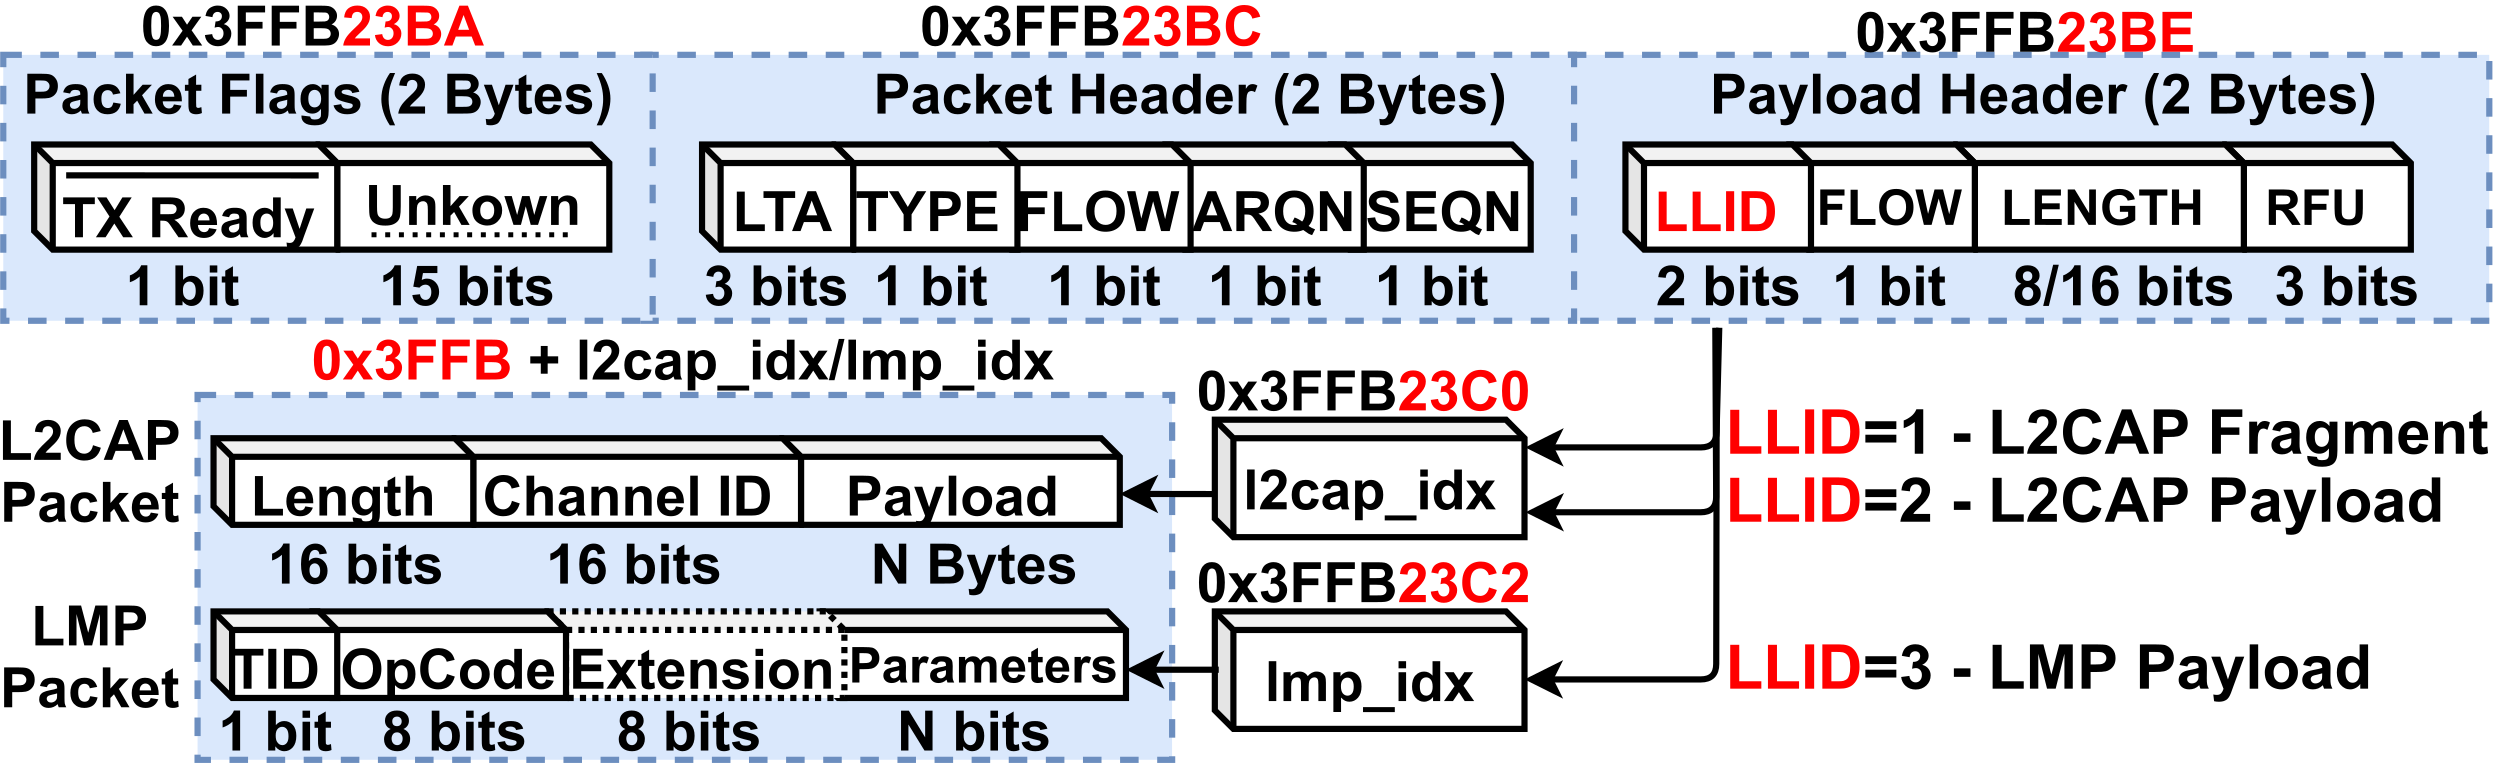 <svg height="89pt" viewBox="0 0 290 89" width="290pt" xmlns="http://www.w3.org/2000/svg" xmlns:xlink="http://www.w3.org/1999/xlink"><rect x="0" y="0" width="290" height="89" fill="#333333" stroke="none"/><clipPath id="a"><path d="m0 0h290v89h-290z"/></clipPath><symbol id="b" overflow="visible"><path d="m.547 0v-5.094h1.047v4.234h2.562v.859zm0 0"/></symbol><symbol id="c" overflow="visible"><path d="m.484 0v-5.141h1.047v5.141zm0 0"/></symbol><symbol id="d" overflow="visible"><path d="m.516-5.141h1.891c.426 0 .754.039.984.109.301.086.555.242.766.469.219.23.383.512.5.844.113.324.172.727.172 1.203 0 .418-.055.781-.156 1.094-.137.375-.324.68-.562.906-.18.18-.418.312-.719.406-.23.074-.539.109-.922.109h-1.953zm1.047.875v3.406h.766c.289 0 .5-.016.625-.047.164-.051.305-.125.422-.219.113-.102.203-.27.266-.5.07-.227.109-.539.109-.938 0-.395-.039-.695-.109-.906-.062-.219-.164-.383-.297-.5-.125-.125-.281-.207-.469-.25-.148-.031-.434-.047-.859-.047zm0 0"/></symbol><symbol id="e" overflow="visible"><path d="m.297-2.859v-.906h3.594v.906zm0 1.562v-.906h3.594v.906zm0 0"/></symbol><symbol id="f" overflow="visible"><path d="m2.828 0h-.984v-3.703c-.367.336-.793.578-1.281.734v-.891c.258-.082.539-.238.844-.469.301-.238.508-.516.625-.828h.797zm0 0"/></symbol><symbol id="g" overflow="visible"/><symbol id="h" overflow="visible"><path d="m.406-1.375v-.984h1.922v.984zm0 0"/></symbol><symbol id="i" overflow="visible"><path d="m3.625-.906v.906h-3.453c.039-.344.156-.672.344-.984s.555-.723 1.109-1.234c.438-.406.707-.68.812-.828.133-.207.203-.41.203-.609 0-.219-.062-.383-.188-.5-.117-.125-.277-.188-.484-.188-.199 0-.359.062-.484.188s-.195.336-.203.625l-.984-.109c.051-.539.234-.926.547-1.156.312-.238.695-.359 1.156-.359.508 0 .906.141 1.188.422.289.273.438.609.438 1.016 0 .23-.043.449-.125.656-.086.211-.215.43-.391.656-.117.148-.328.367-.641.656-.312.281-.512.469-.594.562-.086.094-.152.188-.203.281zm0 0"/></symbol><symbol id="j" overflow="visible"><path d="m3.812-1.891 1 .328c-.156.555-.418.969-.781 1.25-.355.273-.809.406-1.359.406-.68 0-1.234-.234-1.672-.703s-.656-1.102-.656-1.906c0-.852.219-1.516.656-1.984.438-.477 1.016-.719 1.734-.719.633 0 1.145.184 1.531.547.238.23.414.547.531.953l-1.031.25c-.055-.27-.18-.477-.375-.625-.188-.156-.422-.234-.703-.234-.375 0-.684.137-.922.406-.242.273-.359.715-.359 1.328 0 .648.113 1.109.344 1.391.238.273.547.406.922.406.27 0 .504-.086.703-.266.195-.176.344-.453.438-.828zm0 0"/></symbol><symbol id="k" overflow="visible"><path d="m5.156 0h-1.125l-.453-1.172h-2.062l-.422 1.172h-1.094l2-5.141h1.094zm-1.906-2.031-.719-1.906-.688 1.906zm0 0"/></symbol><symbol id="l" overflow="visible"><path d="m.516 0v-5.141h1.672c.625 0 1.035.027 1.234.078.289.086.535.258.734.516.195.25.297.586.297 1 0 .312-.059.578-.172.797-.117.211-.262.375-.438.5-.18.125-.355.203-.531.234-.25.055-.609.078-1.078.078h-.672v1.938zm1.047-4.266v1.453h.562c.406 0 .676-.023.812-.078.145-.051.254-.133.328-.25.082-.113.125-.25.125-.406 0-.188-.059-.336-.172-.453-.105-.125-.242-.203-.406-.234-.125-.02-.375-.031-.75-.031zm0 0"/></symbol><symbol id="m" overflow="visible"><path d="m.531 0v-5.141h3.516v.875h-2.484v1.219h2.141v.859h-2.141v2.188zm0 0"/></symbol><symbol id="n" overflow="visible"><path d="m1.453 0h-.984v-3.719h.922v.531c.156-.25.297-.41.422-.484.125-.082.266-.125.422-.125.227 0 .441.059.641.172l-.297.859c-.168-.102-.324-.156-.469-.156-.137 0-.25.043-.344.125-.094.074-.172.211-.234.406-.055.199-.078.609-.078 1.234zm0 0"/></symbol><symbol id="o" overflow="visible"><path d="m1.25-2.578-.891-.172c.094-.352.266-.613.516-.781.25-.176.613-.266 1.094-.266.438 0 .758.055.969.156.219.105.367.234.453.391.094.156.141.449.141.875l-.016 1.156c0 .324.016.562.047.719.039.156.102.324.188.5h-.969c-.031-.062-.07-.16-.109-.297-.012-.051-.023-.086-.031-.109-.168.168-.352.293-.547.375-.188.07-.391.109-.609.109-.375 0-.68-.102-.906-.312-.219-.207-.328-.469-.328-.781 0-.207.051-.395.156-.562.102-.164.242-.289.422-.375.176-.094.438-.172.781-.234.457-.082.773-.16.953-.234v-.109c0-.188-.047-.316-.141-.391-.094-.082-.273-.125-.531-.125-.168 0-.305.039-.406.109-.094.062-.172.184-.234.359zm1.312.797c-.125.043-.324.094-.594.156-.273.055-.449.105-.531.156-.137.094-.203.215-.203.359 0 .137.051.258.156.359.102.094.234.141.391.141.176 0 .348-.055.516-.172.113-.094.191-.203.234-.328.02-.082.031-.242.031-.484zm0 0"/></symbol><symbol id="p" overflow="visible"><path d="m.422.25 1.125.125c.02.133.062.227.125.281.094.062.242.094.453.094.25 0 .441-.039.578-.109.082-.055.145-.137.188-.25.031-.086.047-.234.047-.453v-.547c-.293.406-.664.609-1.109.609-.5 0-.898-.211-1.188-.641-.23-.332-.344-.742-.344-1.234 0-.625.145-1.098.438-1.422.301-.332.676-.5 1.125-.5.457 0 .836.199 1.141.594v-.516h.922v3.344c0 .438-.039.758-.109.969-.074.219-.18.391-.312.516-.125.125-.297.223-.516.297-.219.07-.496.109-.828.109-.625 0-1.074-.109-1.344-.328-.262-.219-.391-.496-.391-.828 0-.031 0-.07 0-.109zm.875-2.188c0 .398.078.688.234.875.156.18.344.266.562.266.238 0 .441-.094.609-.281.164-.188.25-.461.25-.828 0-.383-.078-.672-.234-.859s-.359-.281-.609-.281c-.23 0-.422.094-.578.281-.156.18-.234.453-.234.828zm0 0"/></symbol><symbol id="q" overflow="visible"><path d="m.438-3.719h.906v.5c.32-.383.707-.578 1.156-.578.238 0 .445.047.625.141.176.094.32.242.438.438.156-.195.328-.344.516-.438.195-.094.398-.141.609-.141.281 0 .516.059.703.172.188.105.328.266.422.484.062.156.094.414.094.766v2.375h-.984v-2.125c0-.363-.031-.602-.094-.719-.094-.133-.234-.203-.422-.203-.137 0-.266.043-.391.125-.125.086-.215.211-.266.375-.055.156-.078.414-.078.766v1.781h-.984v-2.031c0-.363-.023-.598-.062-.703-.031-.102-.086-.18-.156-.234-.074-.051-.172-.078-.297-.078-.148 0-.281.043-.406.125-.125.074-.215.188-.266.344-.055.156-.078.414-.078.766v1.812h-.984zm0 0"/></symbol><symbol id="r" overflow="visible"><path d="m2.672-1.188.984.172c-.137.355-.34.625-.609.812-.273.188-.609.281-1.016.281-.648 0-1.125-.207-1.438-.625-.242-.344-.359-.77-.359-1.281 0-.613.156-1.094.469-1.438.32-.352.734-.531 1.234-.531.551 0 .984.184 1.297.547.32.367.477.922.469 1.672h-2.469c.008.293.086.523.234.688.156.156.348.234.578.234.145 0 .27-.039.375-.125.113-.082.195-.219.25-.406zm.047-.984c0-.289-.074-.508-.219-.656-.137-.145-.305-.219-.5-.219-.219 0-.402.078-.547.234-.137.156-.203.371-.203.641zm0 0"/></symbol><symbol id="s" overflow="visible"><path d="m3.891 0h-.984v-1.891c0-.406-.023-.664-.062-.781-.043-.125-.109-.219-.203-.281s-.211-.094-.344-.094c-.168 0-.32.047-.453.141-.137.094-.23.219-.281.375-.055.148-.078.43-.078.844v1.688h-.984v-3.719h.922v.547c.32-.414.727-.625 1.219-.625.219 0 .414.043.594.125.188.074.32.172.406.297.094.117.156.25.188.406.039.156.062.375.062.656zm0 0"/></symbol><symbol id="t" overflow="visible"><path d="m2.219-3.719v.781h-.672v1.5c0 .305.004.48.016.531.02.055.051.094.094.125.039.031.098.047.172.047.082 0 .211-.031.391-.094l.078.766c-.23.094-.492.141-.781.141-.18 0-.34-.027-.484-.078-.137-.062-.242-.141-.312-.234-.062-.094-.105-.223-.125-.391-.023-.113-.031-.344-.031-.688v-1.625h-.453v-.781h.453v-.734l.984-.578v1.312zm0 0"/></symbol><symbol id="u" overflow="visible"><path d="m.047-3.719h1.047l.891 2.641.875-2.641h1.016l-1.312 3.578-.234.641c-.086.219-.168.383-.25.5-.074.113-.164.207-.266.281-.105.07-.23.129-.375.172-.148.039-.312.062-.5.062-.199 0-.387-.023-.562-.062l-.094-.781c.156.031.297.047.422.047.227 0 .395-.07.5-.203.113-.125.203-.293.266-.5zm0 0"/></symbol><symbol id="v" overflow="visible"><path d="m.516 0v-5.141h.984v5.141zm0 0"/></symbol><symbol id="w" overflow="visible"><path d="m.281-1.906c0-.332.078-.648.234-.953.164-.301.395-.531.688-.688.301-.164.633-.25 1-.25.562 0 1.02.184 1.375.547.363.367.547.824.547 1.375 0 .562-.184 1.031-.547 1.406-.367.367-.824.547-1.375.547-.336 0-.656-.074-.969-.219-.312-.156-.555-.379-.719-.672-.156-.301-.234-.664-.234-1.094zm1.016.047c0 .367.086.648.266.844.176.199.391.297.641.297.258 0 .473-.098.641-.297.176-.195.266-.477.266-.844 0-.363-.09-.645-.266-.844-.168-.195-.383-.297-.641-.297-.25 0-.465.102-.641.297-.18.199-.266.48-.266.844zm0 0"/></symbol><symbol id="x" overflow="visible"><path d="m3.922 0h-.906v-.547c-.156.211-.34.367-.547.469-.199.102-.406.156-.625.156-.43 0-.793-.172-1.094-.516-.305-.344-.453-.82-.453-1.438 0-.625.145-1.098.438-1.422.301-.332.676-.5 1.125-.5.414 0 .773.172 1.078.516v-1.859h.984zm-2.625-1.938c0 .398.055.684.172.859.156.262.375.391.656.391.227 0 .422-.094.578-.281.156-.195.234-.488.234-.875 0-.426-.078-.734-.234-.922-.148-.188-.34-.281-.578-.281-.242 0-.438.094-.594.281-.156.18-.234.453-.234.828zm0 0"/></symbol><symbol id="y" overflow="visible"><path d="m.266-1.359.953-.125c.031.25.113.438.25.562.133.125.297.188.484.188.195 0 .363-.07.5-.219.145-.156.219-.363.219-.625 0-.25-.07-.445-.203-.594-.137-.145-.297-.219-.484-.219-.125 0-.277.027-.453.078l.109-.797c.27 0 .473-.055.609-.172.145-.125.219-.289.219-.5 0-.164-.055-.301-.156-.406-.105-.102-.246-.156-.422-.156-.168 0-.312.059-.438.172-.117.117-.184.289-.203.516l-.906-.156c.062-.312.156-.562.281-.75s.301-.332.531-.438c.227-.102.484-.156.766-.156.488 0 .879.156 1.172.469.238.25.359.531.359.844 0 .461-.25.82-.75 1.078.301.062.539.211.719.438.176.219.266.48.266.781 0 .461-.168.852-.5 1.172-.336.312-.746.469-1.234.469-.461 0-.844-.133-1.156-.406-.305-.27-.48-.617-.531-1.047zm0 0"/></symbol><symbol id="z" overflow="visible"><path d="m.5 0v-5.141h1.562l.922 3.516.922-3.516h1.562v5.141h-.969v-4.047l-1.016 4.047h-1l-1.016-4.047v4.047zm0 0"/></symbol><symbol id="A" overflow="visible"><path d="m.422 0v-4.109h1.75c.438 0 .754.039.953.109.195.074.352.211.469.406.125.188.188.402.188.641 0 .312-.094.57-.281.766-.18.199-.449.324-.812.375.188.105.336.219.453.344.113.125.27.352.469.672l.5.797h-.984l-.609-.891c-.211-.32-.355-.523-.438-.609-.074-.082-.156-.141-.25-.172-.086-.031-.219-.047-.406-.047h-.172v1.719zm.828-2.375h.609c.395 0 .641-.016.734-.047.102-.031.18-.086.234-.172.062-.082.094-.188.094-.312 0-.133-.039-.242-.109-.328-.074-.082-.18-.133-.312-.156-.062-.008-.266-.016-.609-.016h-.641zm0 0"/></symbol><symbol id="B" overflow="visible"><path d="m.422 0v-4.109h2.812v.703h-1.984v.969h1.719v.688h-1.719v1.75zm0 0"/></symbol><symbol id="C" overflow="visible"><path d="m.406-4.109h.828v2.234c0 .344.008.57.031.672.039.18.125.32.25.422.133.094.32.141.562.141.227 0 .398-.047.516-.141.125-.094.195-.207.219-.344.031-.145.047-.379.047-.703v-2.281h.828v2.156c0 .5-.027.855-.078 1.062-.043.199-.125.371-.25.516-.117.137-.277.246-.484.328-.199.07-.461.109-.781.109-.387 0-.684-.043-.891-.125-.199-.094-.359-.211-.484-.359-.117-.145-.188-.297-.219-.453-.062-.227-.094-.578-.094-1.047zm0 0"/></symbol><symbol id="D" overflow="visible"><path d="m.438 0v-4.078h.828v3.391h2.062v.688zm0 0"/></symbol><symbol id="E" overflow="visible"><path d="m.422 0v-4.109h3.031v.703h-2.203v.906h2.062v.688h-2.062v1.125h2.297v.688zm0 0"/></symbol><symbol id="F" overflow="visible"><path d="m.422 0v-4.109h.812l1.672 2.75v-2.75h.781v4.109h-.844l-1.641-2.672v2.672zm0 0"/></symbol><symbol id="G" overflow="visible"><path d="m2.328-1.516v-.688h1.781v1.641c-.168.168-.418.312-.75.438-.336.125-.668.188-1 .188-.43 0-.805-.086-1.125-.266-.324-.176-.562-.43-.719-.766-.156-.332-.234-.695-.234-1.094 0-.426.086-.805.266-1.141.176-.332.438-.586.781-.766.258-.133.586-.203.984-.203.508 0 .906.109 1.188.328.289.211.477.5.562.875l-.828.156c-.055-.195-.164-.352-.328-.469-.156-.125-.355-.188-.594-.188-.367 0-.656.117-.875.344-.211.23-.312.574-.312 1.031 0 .48.109.844.328 1.094.219.242.5.359.844.359.176 0 .352-.031.531-.094.176-.07.328-.156.453-.25v-.531zm0 0"/></symbol><symbol id="H" overflow="visible"><path d="m1.344 0v-3.406h-1.219v-.703h3.266v.703h-1.219v3.406zm0 0"/></symbol><symbol id="I" overflow="visible"><path d="m.422 0v-4.109h.828v1.625h1.625v-1.625h.828v4.109h-.828v-1.797h-1.625v1.797zm0 0"/></symbol><symbol id="J" overflow="visible"><path d="m.25-2.031c0-.414.062-.766.188-1.047.094-.207.219-.395.375-.562.164-.164.344-.289.531-.375.258-.102.555-.156.891-.156.602 0 1.086.188 1.453.562.363.375.547.898.547 1.562 0 .668-.184 1.188-.547 1.562-.355.367-.836.547-1.438.547-.617 0-1.105-.18-1.469-.547-.355-.375-.531-.891-.531-1.547zm.859-.031c0 .469.102.824.312 1.062.219.242.492.359.828.359.32 0 .586-.117.797-.359.219-.238.328-.594.328-1.062s-.105-.816-.312-1.047c-.211-.238-.48-.359-.812-.359-.344 0-.621.121-.828.359-.211.23-.312.578-.312 1.047zm0 0"/></symbol><symbol id="K" overflow="visible"><path d="m1 0-.984-4.109h.859l.609 2.828.75-2.828h.984l.719 2.875.641-2.875h.828l-1 4.109h-.875l-.812-3.062-.828 3.062zm0 0"/></symbol><symbol id="L" overflow="visible"><path d="m.422 0v-4.109h1.328c.5 0 .828.023.984.062.227.062.422.199.578.406.164.211.25.477.25.797 0 .25-.047.465-.141.641-.094.168-.215.305-.359.406-.137.094-.277.156-.422.188-.199.043-.484.062-.859.062h-.531v1.547zm.828-3.406v1.156h.453c.32 0 .535-.02.641-.062.113-.039.203-.109.266-.203s.094-.195.094-.312c0-.156-.047-.281-.141-.375-.086-.094-.188-.148-.312-.172-.105-.02-.309-.031-.609-.031zm0 0"/></symbol><symbol id="M" overflow="visible"><path d="m1-2.062-.719-.125c.082-.289.223-.504.422-.641.195-.145.488-.219.875-.219.344 0 .598.043.766.125.176.086.301.195.375.328.07.125.109.359.109.703l-.016.906c0 .273.008.469.031.594.031.117.082.246.156.391h-.781c-.023-.051-.047-.129-.078-.234-.012-.039-.023-.07-.031-.094-.137.137-.281.234-.438.297-.148.062-.309.094-.484.094-.305 0-.543-.082-.719-.25-.18-.164-.266-.375-.266-.625 0-.164.035-.312.109-.438.082-.133.195-.238.344-.312.145-.07.352-.133.625-.188.375-.062.629-.125.766-.188v-.078c0-.156-.039-.266-.109-.328-.074-.062-.215-.094-.422-.094-.137 0-.246.027-.328.078-.074.055-.137.152-.188.297zm1.047.641c-.094.031-.25.074-.469.125-.219.043-.367.086-.438.125-.105.074-.156.168-.156.281 0 .105.039.199.125.281.082.086.188.125.312.125.145 0 .281-.047.406-.141.102-.07.164-.16.188-.266.02-.062.031-.188.031-.375zm0 0"/></symbol><symbol id="N" overflow="visible"><path d="m1.172 0h-.797v-2.969h.734v.422c.125-.195.234-.328.328-.391.102-.07.219-.109.344-.109.188 0 .359.055.516.156l-.234.688c-.137-.082-.262-.125-.375-.125-.105 0-.199.031-.281.094-.074.055-.133.164-.172.328-.043.156-.062.484-.062.984zm0 0"/></symbol><symbol id="O" overflow="visible"><path d="m.359-2.969h.719v.406c.258-.32.566-.484.922-.484.195 0 .363.043.5.125.133.074.25.195.344.359.133-.164.273-.285.422-.359.156-.082.316-.125.484-.125.219 0 .398.047.547.141.156.086.27.215.344.391.051.125.078.328.078.609v1.906h-.781v-1.703c0-.289-.027-.477-.078-.562-.074-.113-.188-.172-.344-.172-.105 0-.211.039-.312.109-.094.062-.164.164-.203.297-.043.125-.062.328-.062.609v1.422h-.781v-1.625c0-.289-.016-.477-.047-.562-.031-.082-.078-.145-.141-.188-.055-.039-.133-.062-.234-.062-.117 0-.227.031-.328.094-.094.062-.164.156-.203.281-.043.125-.062.336-.062.625v1.438h-.781zm0 0"/></symbol><symbol id="P" overflow="visible"><path d="m2.141-.953.781.141c-.105.281-.266.5-.484.656-.219.148-.492.219-.812.219-.523 0-.906-.164-1.156-.5-.188-.27-.281-.613-.281-1.031 0-.488.125-.875.375-1.156.258-.281.586-.422.984-.422.438 0 .781.148 1.031.438.258.293.383.742.375 1.344h-1.969c.008.242.07.43.188.562.125.125.273.188.453.188.125 0 .227-.031.312-.094.082-.07.148-.188.203-.344zm.031-.781c0-.227-.059-.398-.172-.516-.117-.125-.25-.188-.406-.188-.18 0-.32.062-.422.188-.117.125-.172.297-.172.516zm0 0"/></symbol><symbol id="Q" overflow="visible"><path d="m1.781-2.969v.625h-.547v1.203c0 .242.004.383.016.422.008.043.031.078.062.109.039.023.086.031.141.031.07 0 .176-.023.312-.078l.078.609c-.188.07-.398.109-.625.109-.148 0-.277-.023-.391-.062-.117-.051-.199-.113-.25-.188-.055-.07-.09-.176-.109-.312-.012-.082-.016-.266-.016-.547v-1.297h-.359v-.625h.359v-.594l.781-.469v1.062zm0 0"/></symbol><symbol id="R" overflow="visible"><path d="m.141-.844.781-.125c.031.156.098.277.203.359.102.074.25.109.438.109.195 0 .348-.035.453-.109.07-.051.109-.125.109-.219 0-.051-.023-.098-.062-.141-.043-.039-.133-.078-.266-.109-.637-.133-1.039-.258-1.203-.375-.23-.164-.344-.391-.344-.672 0-.258.098-.477.297-.656.207-.176.523-.266.953-.266.406 0 .707.07.906.203.195.137.332.336.406.594l-.75.141c-.031-.125-.094-.211-.188-.266-.086-.062-.203-.094-.359-.094-.211 0-.359.027-.453.078-.062.043-.094.094-.094.156s.023.109.078.141c.07.062.316.141.734.234.426.094.723.211.891.344.156.137.234.336.234.594 0 .273-.117.508-.344.703-.219.188-.555.281-1 .281-.406 0-.73-.078-.969-.234-.23-.164-.383-.391-.453-.672zm0 0"/></symbol><symbol id="S" overflow="visible"><path d="m.469 0v-4.625h1.5c.562 0 .93.027 1.109.078.258.062.477.215.656.453.188.23.281.527.281.891 0 .293-.055.539-.156.734-.105.188-.242.34-.406.453-.156.105-.312.172-.469.203-.23.043-.555.062-.969.062h-.609v1.75zm.938-3.844v1.312h.5c.375 0 .617-.02.734-.062.125-.051.223-.129.297-.234.07-.102.109-.223.109-.359 0-.164-.055-.301-.156-.406-.094-.113-.215-.188-.359-.219-.117-.02-.34-.031-.672-.031zm0 0"/></symbol><symbol id="T" overflow="visible"><path d="m1.125-2.328-.797-.141c.082-.32.234-.562.453-.719.227-.156.555-.234.984-.234.395 0 .688.047.875.141.195.094.332.215.406.359.082.148.125.406.125.781v1.047c0 .293.008.512.031.656.031.137.086.281.172.438h-.875c-.031-.062-.062-.148-.094-.266-.012-.051-.023-.082-.031-.094-.148.148-.309.258-.484.328-.168.07-.352.109-.547.109-.344 0-.617-.094-.812-.281-.199-.188-.297-.422-.297-.703 0-.195.039-.367.125-.516.094-.145.219-.254.375-.328.164-.082.406-.156.719-.219.406-.07.691-.145.859-.219v-.078c0-.176-.043-.301-.125-.375-.086-.07-.246-.109-.484-.109-.156 0-.281.031-.375.094-.086.062-.152.172-.203.328zm1.188.719c-.117.043-.297.09-.547.141-.242.055-.402.105-.484.156-.117.086-.172.188-.172.312s.047.234.141.328c.094.086.211.125.359.125.156 0 .305-.051.453-.156.102-.082.176-.18.219-.297.02-.07.031-.219.031-.438zm0 0"/></symbol><symbol id="U" overflow="visible"><path d="m.047-3.344h.938l.797 2.375.781-2.375h.922l-1.188 3.219-.203.578c-.086.195-.164.348-.234.453-.062.102-.141.188-.234.25s-.211.109-.344.141c-.125.039-.273.062-.438.062-.18 0-.344-.023-.5-.062l-.078-.688c.133.031.258.047.375.047.195 0 .344-.062.438-.188.102-.117.18-.266.234-.453zm0 0"/></symbol><symbol id="V" overflow="visible"><path d="m.469 0v-4.625h.875v4.625zm0 0"/></symbol><symbol id="W" overflow="visible"><path d="m.266-1.719c0-.289.066-.57.203-.844.145-.281.348-.492.609-.641.27-.145.57-.219.906-.219.5 0 .91.168 1.234.5.332.324.5.734.5 1.234 0 .512-.168.934-.5 1.266-.324.336-.734.5-1.234.5-.305 0-.594-.07-.875-.203-.281-.145-.496-.348-.641-.609-.137-.27-.203-.598-.203-.984zm.906.047c0 .336.078.59.234.766.156.18.348.266.578.266.227 0 .422-.086.578-.266.156-.176.234-.43.234-.766 0-.332-.078-.586-.234-.766-.156-.176-.352-.266-.578-.266-.23 0-.422.09-.578.266-.156.18-.234.434-.234.766zm0 0"/></symbol><symbol id="X" overflow="visible"><path d="m3.531 0h-.828v-.484c-.137.188-.297.328-.484.422-.18.094-.367.141-.562.141-.375 0-.703-.156-.984-.469-.273-.312-.406-.742-.406-1.297 0-.562.129-.988.391-1.281.27-.301.609-.453 1.016-.453.375 0 .695.156.969.469v-1.672h.891zm-2.359-1.75c0 .367.047.625.141.781.145.23.348.344.609.344.195 0 .367-.082.516-.25.145-.176.219-.438.219-.781 0-.383-.074-.66-.219-.828-.137-.176-.312-.266-.531-.266-.211 0-.387.086-.531.25-.137.168-.203.418-.203.75zm0 0"/></symbol><symbol id="Y" overflow="visible"/><symbol id="Z" overflow="visible"><path d="m.469 0v-4.625h.938v1.828h1.828v-1.828h.938v4.625h-.938v-2.016h-1.828v2.016zm0 0"/></symbol><symbol id="aa" overflow="visible"><path d="m2.406-1.062.875.141c-.117.324-.297.574-.547.75-.242.168-.543.25-.906.25-.586 0-1.016-.191-1.297-.578-.219-.301-.328-.68-.328-1.141 0-.562.145-1 .438-1.312.289-.312.656-.469 1.094-.469.5 0 .891.168 1.172.5.289.324.43.824.422 1.5h-2.219c.008.262.082.465.219.609.133.148.305.219.516.219.133 0 .25-.035.344-.109.094-.07.164-.191.219-.359zm.047-.891c-.012-.258-.078-.457-.203-.594-.125-.133-.277-.203-.453-.203-.199 0-.359.074-.484.219-.125.137-.188.328-.188.578zm0 0"/></symbol><symbol id="ab" overflow="visible"><path d="m1.312 0h-.891v-3.344h.828v.469c.133-.219.258-.363.375-.438.113-.07.242-.109.391-.109.195 0 .391.059.578.172l-.281.766c-.148-.094-.281-.141-.406-.141s-.234.039-.328.109c-.086.062-.152.184-.203.359-.043.18-.062.555-.062 1.125zm0 0"/></symbol><symbol id="ac" overflow="visible"><path d="m1.938 1.359h-.609c-.324-.492-.57-.996-.734-1.516-.168-.52-.25-1.023-.25-1.516 0-.602.102-1.176.312-1.719.176-.477.406-.914.688-1.312h.594c-.281.637-.48 1.18-.594 1.625-.105.449-.156.922-.156 1.422 0 .344.031.699.094 1.062.062.367.148.707.266 1.031.07.207.203.516.391.922zm0 0"/></symbol><symbol id="ad" overflow="visible"><path d="m3.266-.828v.828h-3.109c.039-.312.145-.602.312-.875.164-.281.492-.648.984-1.109.406-.375.648-.629.734-.766.125-.176.188-.359.188-.547s-.055-.332-.156-.438c-.105-.113-.25-.172-.438-.172s-.34.059-.453.172c-.105.117-.168.297-.188.547l-.875-.078c.051-.488.211-.836.484-1.047.281-.219.629-.328 1.047-.328.457 0 .816.125 1.078.375.258.242.391.543.391.906 0 .211-.039.406-.109.594-.074.188-.195.387-.359.594-.105.137-.297.336-.578.594-.281.262-.461.434-.531.516-.074.086-.137.164-.188.234zm0 0"/></symbol><symbol id="ae" overflow="visible"><path d="m.469-4.625h1.844c.375 0 .648.016.828.047.176.031.332.102.469.203.145.094.266.227.359.391.094.156.141.336.141.531 0 .219-.059.418-.172.594-.117.18-.273.312-.469.406.281.086.492.227.641.422.156.199.234.43.234.688 0 .211-.055.418-.156.625-.094.199-.227.355-.391.469-.168.117-.375.188-.625.219-.156.023-.531.031-1.125.031h-1.578zm.938.781v1.062h.609c.363 0 .586-.004.672-.016.164-.02.289-.07.375-.156.094-.094.141-.219.141-.375 0-.133-.043-.25-.125-.344-.074-.094-.188-.145-.344-.156-.094-.008-.359-.016-.797-.016zm0 1.828v1.234h.859c.332 0 .547-.008.641-.031.133-.02.242-.078.328-.172.094-.102.141-.238.141-.406 0-.133-.039-.25-.109-.344-.062-.094-.156-.16-.281-.203-.125-.051-.402-.078-.828-.078zm0 0"/></symbol><symbol id="af" overflow="visible"><path d="m2-3.344v.703h-.609v1.344c0 .281.004.445.016.484.008.043.035.078.078.109.039.031.094.047.156.047.082 0 .203-.031.359-.094l.062.688c-.199.094-.43.141-.688.141-.168 0-.312-.027-.438-.078s-.219-.117-.281-.203c-.062-.094-.105-.211-.125-.359-.023-.102-.031-.312-.031-.625v-1.453h-.406v-.703h.406v-.672l.891-.516v1.188zm0 0"/></symbol><symbol id="ag" overflow="visible"><path d="m.156-.953.891-.141c.031.18.102.312.219.406.113.086.273.125.484.125.227 0 .398-.039.516-.125.082-.062.125-.141.125-.234 0-.07-.023-.129-.062-.172-.043-.039-.141-.078-.297-.109-.719-.164-1.172-.312-1.359-.438-.262-.176-.391-.426-.391-.75 0-.289.113-.535.344-.734.227-.195.582-.297 1.062-.297.457 0 .797.078 1.016.234.219.148.367.367.453.656l-.828.156c-.031-.133-.102-.234-.203-.297-.105-.07-.246-.109-.422-.109-.242 0-.406.031-.5.094-.074.043-.109.102-.109.172 0 .074.031.133.094.172.07.055.344.137.812.25.477.105.812.234 1 .391s.281.375.281.656c0 .305-.133.57-.391.797-.25.219-.633.328-1.141.328-.449 0-.809-.094-1.078-.281-.262-.188-.434-.438-.516-.75zm0 0"/></symbol><symbol id="ah" overflow="visible"><path d="m.219 1.359c.176-.375.297-.664.359-.859.07-.199.141-.43.203-.688.062-.258.109-.504.141-.734.031-.238.047-.484.047-.734 0-.5-.059-.973-.172-1.422-.105-.445-.297-.988-.578-1.625h.594c.312.461.555.945.734 1.453.176.5.266 1.012.266 1.531 0 .438-.07.906-.203 1.406-.156.562-.418 1.117-.781 1.672zm0 0"/></symbol><symbol id="ai" overflow="visible"><path d="m1.766-4.641c.445 0 .797.164 1.047.484.301.375.453 1 .453 1.875s-.152 1.508-.453 1.891c-.25.312-.602.469-1.047.469-.449 0-.812-.172-1.094-.516-.273-.344-.406-.957-.406-1.844 0-.875.148-1.504.453-1.891.25-.312.598-.469 1.047-.469zm0 .734c-.105 0-.199.039-.281.109-.086.062-.152.184-.203.359-.055.23-.078.617-.078 1.156 0 .543.023.918.078 1.125.051.199.117.336.203.406.082.062.176.094.281.094.113 0 .211-.031.297-.094.082-.07.145-.195.188-.375.062-.227.094-.613.094-1.156 0-.539-.027-.91-.078-1.109-.055-.207-.121-.344-.203-.406-.086-.07-.184-.109-.297-.109zm0 0"/></symbol><symbol id="aj" overflow="visible"><path d="m.031 0 1.219-1.719-1.156-1.625h1.078l.594.922.625-.922h1.031l-1.125 1.578 1.234 1.766h-1.094l-.672-1.031-.688 1.031zm0 0"/></symbol><symbol id="ak" overflow="visible"><path d="m.25-1.219.844-.109c.031.219.102.387.219.5.125.117.27.172.438.172.188 0 .344-.066.469-.203.125-.145.188-.332.188-.562 0-.227-.062-.406-.188-.531-.117-.133-.262-.203-.438-.203-.117 0-.25.027-.406.078l.109-.719c.238 0 .422-.051.547-.156.125-.113.188-.266.188-.453 0-.156-.047-.273-.141-.359-.094-.094-.219-.141-.375-.141-.148 0-.277.055-.391.156-.105.105-.168.258-.188.453l-.812-.141c.051-.27.133-.488.25-.656.113-.164.273-.297.484-.391.207-.102.438-.156.688-.156.438 0 .785.141 1.047.422.219.23.328.484.328.766 0 .406-.227.73-.672.969.258.062.469.195.625.391.164.188.25.422.25.703 0 .406-.152.758-.453 1.047-.293.281-.656.422-1.094.422-.418 0-.766-.117-1.047-.359-.273-.238-.43-.551-.469-.938zm0 0"/></symbol><symbol id="al" overflow="visible"><path d="m.469 0v-4.625h3.172v.781h-2.234v1.094h1.938v.781h-1.938v1.969zm0 0"/></symbol><symbol id="am" overflow="visible"><path d="m.469 0v-4.625h3.422v.781h-2.484v1.031h2.312v.781h-2.312v1.25h2.578v.781zm0 0"/></symbol><symbol id="an" overflow="visible"><path d="m.234-1.5.906-.094c.051.305.16.527.328.672.164.148.395.219.688.219.289 0 .516-.062.672-.188.156-.133.234-.285.234-.453 0-.102-.039-.191-.109-.266-.062-.082-.172-.156-.328-.219-.117-.031-.367-.094-.75-.188-.5-.125-.852-.281-1.047-.469-.281-.25-.422-.555-.422-.922 0-.238.062-.457.188-.656.133-.207.328-.363.578-.469.25-.113.551-.172.906-.172.582 0 1.02.133 1.312.391.289.25.445.59.469 1.016l-.938.031c-.043-.227-.133-.395-.266-.5-.125-.102-.32-.156-.578-.156-.273 0-.484.055-.641.156-.094.074-.141.172-.141.297 0 .105.047.199.141.281.113.094.395.199.844.312.457.105.797.215 1.016.328.219.117.383.273.5.469.125.199.188.445.188.734 0 .262-.074.512-.219.75-.148.23-.355.402-.625.516-.273.102-.605.156-1 .156-.586 0-1.031-.133-1.344-.406-.312-.27-.5-.66-.562-1.172zm0 0"/></symbol><symbol id="ao" overflow="visible"><path d="m4.188-.594c.227.168.477.297.75.391l-.344.672c-.148-.043-.289-.102-.422-.172-.023-.023-.227-.164-.609-.422-.305.133-.641.203-1.016.203-.711 0-1.266-.207-1.672-.625-.398-.414-.594-1.004-.594-1.766 0-.75.195-1.332.594-1.75.406-.426.957-.641 1.656-.641.676 0 1.219.215 1.625.641.406.418.609 1 .609 1.75 0 .398-.059.75-.172 1.062-.086.23-.219.449-.406.656zm-.75-.516c.125-.145.211-.316.266-.516.062-.195.094-.426.094-.688 0-.531-.121-.926-.359-1.188-.23-.27-.539-.406-.922-.406-.375 0-.684.137-.922.406-.242.262-.359.656-.359 1.188 0 .543.117.949.359 1.219.238.262.539.391.906.391.125 0 .25-.02.375-.062-.188-.125-.383-.219-.578-.281l.266-.531c.301.105.594.262.875.469zm0 0"/></symbol><symbol id="ap" overflow="visible"><path d="m.484 0v-4.625h.906l1.891 3.094v-3.094h.859v4.625h-.938l-1.859-3.016v3.016zm0 0"/></symbol><symbol id="aq" overflow="visible"><path d="m2.547 0h-.891v-3.344c-.324.305-.703.527-1.141.672v-.797c.227-.07.477-.211.75-.422.27-.219.457-.469.562-.75h.719zm0 0"/></symbol><symbol id="ar" overflow="visible"><path d="m.422 0v-4.625h.891v1.672c.27-.312.594-.469.969-.469.406 0 .738.152 1 .453.27.293.406.715.406 1.266 0 .574-.137 1.016-.406 1.328-.273.305-.602.453-.984.453-.199 0-.391-.047-.578-.141-.18-.102-.336-.242-.469-.422v.484zm.875-1.75c0 .355.055.609.172.766.156.242.359.359.609.359.195 0 .363-.082.5-.25.133-.164.203-.426.203-.781 0-.383-.07-.66-.203-.828-.137-.176-.312-.266-.531-.266-.211 0-.387.086-.531.25-.148.168-.219.418-.219.75zm0 0"/></symbol><symbol id="as" overflow="visible"><path d="m.469-3.797v-.828h.875v.828zm0 3.797v-3.344h.875v3.344zm0 0"/></symbol><symbol id="at" overflow="visible"><path d="m4.641 0h-1.016l-.406-1.047h-1.844l-.391 1.047h-.984l1.797-4.625h.984zm-1.719-1.828-.641-1.719-.625 1.719zm0 0"/></symbol><symbol id="au" overflow="visible"><path d="m.469 0v-4.625h1.969c.488 0 .844.043 1.062.125.227.086.41.234.547.453.133.211.203.449.203.719 0 .355-.105.648-.312.875-.199.219-.5.359-.906.422.195.117.363.246.5.391.133.137.312.383.531.734l.562.906h-1.109l-.688-1c-.23-.363-.391-.594-.484-.688-.086-.094-.18-.156-.281-.188-.094-.031-.25-.047-.469-.047h-.188v1.922zm.938-2.672h.688c.445 0 .723-.016.828-.047.113-.039.203-.109.266-.203.07-.094.109-.207.109-.344 0-.156-.043-.281-.125-.375-.086-.094-.203-.156-.359-.188-.074-.008-.297-.016-.672-.016h-.734zm0 0"/></symbol><symbol id="av" overflow="visible"><path d="m.5 0v-4.578h.922v3.797h2.328v.781zm0 0"/></symbol><symbol id="aw" overflow="visible"><path d="m.281-2.281c0-.469.066-.863.203-1.188.113-.227.258-.438.438-.625.176-.188.375-.328.594-.422.289-.125.625-.188 1-.188.676 0 1.219.215 1.625.641.414.418.625 1.008.625 1.766 0 .742-.203 1.324-.609 1.75-.406.418-.949.625-1.625.625-.688 0-1.234-.207-1.641-.625-.406-.414-.609-.992-.609-1.734zm.953-.031c0 .523.117.918.359 1.188.25.273.562.406.938.406.363 0 .664-.129.906-.391.238-.27.359-.676.359-1.219 0-.531-.121-.926-.359-1.188-.23-.258-.531-.391-.906-.391-.387 0-.699.137-.938.406-.242.262-.359.656-.359 1.188zm0 0"/></symbol><symbol id="ax" overflow="visible"><path d="m1.125 0-1.109-4.625h.969l.688 3.172.844-3.172h1.109l.812 3.234.703-3.234h.938l-1.109 4.625h-1l-.922-3.453-.906 3.453zm0 0"/></symbol><symbol id="ay" overflow="visible"><path d="m3.375-2.359-.859.156c-.031-.164-.102-.289-.203-.375-.105-.094-.242-.141-.406-.141-.219 0-.398.078-.531.234-.137.148-.203.398-.203.75 0 .398.066.68.203.844.133.168.316.25.547.25.164 0 .301-.047.406-.141.102-.102.18-.27.234-.5l.859.141c-.086.406-.258.715-.516.922-.262.199-.605.297-1.031.297-.492 0-.883-.148-1.172-.453-.293-.312-.438-.742-.438-1.297 0-.551.145-.977.438-1.281.289-.312.688-.469 1.188-.469.406 0 .727.09.969.266.238.18.41.445.516.797zm0 0"/></symbol><symbol id="az" overflow="visible"><path d="m.438 0v-4.625h.875v2.453l1.047-1.172h1.078l-1.141 1.219 1.234 2.125h-.953l-.844-1.5-.422.422v1.078zm0 0"/></symbol><symbol id="aA" overflow="visible"><path d="m1.516 0v-3.844h-1.375v-.781h3.672v.781h-1.375v3.844zm0 0"/></symbol><symbol id="aB" overflow="visible"><path d="m1.688 0v-1.938l-1.703-2.688h1.094l1.094 1.828 1.062-1.828h1.078l-1.703 2.688v1.938zm0 0"/></symbol><symbol id="aC" overflow="visible"><path d="m.375.219 1.016.125c.02.113.062.195.125.25.082.062.211.094.391.094.227 0 .398-.039.516-.109.082-.055.145-.125.188-.219.02-.074.031-.211.031-.406v-.5c-.262.367-.594.547-1 .547-.449 0-.805-.191-1.062-.578-.211-.289-.312-.66-.312-1.109 0-.562.133-.988.406-1.281.27-.301.602-.453 1-.453.414 0 .758.184 1.031.547v-.469h.828v3c0 .395-.039.688-.109.875-.062.195-.152.352-.266.469-.117.113-.273.203-.469.266-.199.062-.449.094-.75.094-.562 0-.965-.102-1.203-.297-.242-.188-.359-.434-.359-.734 0-.031 0-.07 0-.109zm.797-1.969c0 .367.066.633.203.797.133.156.305.234.516.234.219 0 .398-.082.547-.25.145-.164.219-.414.219-.75 0-.344-.074-.598-.219-.766-.137-.176-.312-.266-.531-.266s-.398.086-.531.25c-.137.168-.203.418-.203.75zm0 0"/></symbol><symbol id="aD" overflow="visible"><path d="m3.422-1.703.906.297c-.137.5-.367.875-.688 1.125-.324.242-.734.359-1.234.359-.617 0-1.121-.207-1.516-.625-.387-.414-.578-.988-.578-1.719 0-.77.195-1.367.594-1.797.395-.426.914-.641 1.562-.641.562 0 1.02.168 1.375.5.207.199.363.484.469.859l-.922.219c-.055-.238-.168-.426-.344-.562-.168-.145-.375-.219-.625-.219-.344 0-.625.125-.844.375-.211.25-.312.648-.312 1.188 0 .586.102 1 .312 1.25.207.25.484.375.828.375.238 0 .445-.078.625-.234.188-.156.316-.406.391-.75zm0 0"/></symbol><symbol id="aE" overflow="visible"><path d="m.281-1.188.891-.094c.02.199.094.359.219.484.125.117.27.172.438.172.176 0 .328-.07.453-.219.133-.156.203-.383.203-.688 0-.281-.062-.492-.188-.641-.125-.145-.293-.219-.5-.219-.25 0-.48.117-.688.344l-.719-.109.453-2.406h2.344v.828h-1.672l-.141.797c.195-.102.398-.156.609-.156.395 0 .727.148 1 .438.27.281.406.652.406 1.109 0 .375-.109.715-.328 1.016-.305.406-.719.609-1.25.609-.43 0-.777-.113-1.047-.344-.273-.227-.434-.535-.484-.922zm0 0"/></symbol><symbol id="aF" overflow="visible"><path d="m.469-4.625h.922v2.5c0 .406.016.668.047.781.031.188.117.34.266.453.156.117.363.172.625.172.27 0 .469-.051.594-.156.133-.113.219-.25.25-.406s.047-.414.047-.781v-2.562h.922v2.438c0 .555-.027.945-.078 1.172-.043.23-.133.422-.266.578-.137.156-.32.281-.547.375-.23.094-.527.141-.891.141-.438 0-.773-.055-1-.156-.23-.102-.414-.234-.547-.391-.125-.164-.215-.336-.266-.516-.055-.258-.078-.648-.078-1.172zm0 0"/></symbol><symbol id="aG" overflow="visible"><path d="m3.5 0h-.875v-1.703c0-.363-.023-.598-.062-.703-.031-.102-.094-.188-.188-.25-.086-.062-.184-.094-.297-.094-.156 0-.297.043-.422.125-.117.086-.199.199-.25.344-.043.137-.062.391-.062.766v1.516h-.891v-3.344h.828v.484c.289-.375.656-.562 1.094-.562.195 0 .375.039.531.109.164.074.289.164.375.266.082.105.141.23.172.375.031.137.047.336.047.594zm0 0"/></symbol><symbol id="aH" overflow="visible"><path d="m1.094 0-1.062-3.344h.859l.625 2.188.578-2.188h.859l.547 2.188.641-2.188h.875l-1.078 3.344h-.844l-.578-2.156-.562 2.156zm0 0"/></symbol><symbol id="aI" overflow="visible"><path d="m1.031-2.5c-.23-.094-.398-.223-.5-.391-.105-.164-.156-.352-.156-.562 0-.344.117-.625.359-.844.238-.227.582-.344 1.031-.344.438 0 .773.117 1.016.344.25.219.375.5.375.844 0 .219-.059.414-.172.578-.117.168-.273.293-.469.375.258.105.453.258.578.453.133.199.203.43.203.688 0 .43-.137.777-.406 1.047-.273.262-.633.391-1.078.391-.43 0-.781-.109-1.062-.328-.324-.258-.484-.613-.484-1.062 0-.25.062-.477.188-.688.125-.219.316-.383.578-.5zm.188-.891c0 .18.047.32.141.422.102.094.238.141.406.141.164 0 .297-.047.391-.141.102-.102.156-.242.156-.422 0-.164-.055-.297-.156-.391-.094-.102-.219-.156-.375-.156-.18 0-.32.055-.422.156-.094.094-.141.227-.141.391zm-.078 1.984c0 .242.062.434.188.578.125.137.281.203.469.203.176 0 .32-.066.438-.203.125-.133.188-.32.188-.562 0-.219-.062-.391-.188-.516-.117-.133-.266-.203-.453-.203-.219 0-.383.074-.484.219-.105.148-.156.309-.156.484zm0 0"/></symbol><symbol id="aJ" overflow="visible"><path d="m-.016.078 1.156-4.781h.656l-1.156 4.781zm0 0"/></symbol><symbol id="aK" overflow="visible"><path d="m3.281-3.484-.859.094c-.023-.176-.078-.305-.172-.391-.086-.082-.199-.125-.344-.125-.188 0-.352.086-.484.25-.125.168-.203.516-.234 1.047.219-.258.492-.391.828-.391.363 0 .676.141.938.422.27.281.406.648.406 1.094 0 .469-.141.852-.422 1.141-.273.281-.625.422-1.062.422-.469 0-.855-.18-1.156-.547-.293-.363-.438-.957-.438-1.781 0-.844.156-1.453.469-1.828s.719-.562 1.219-.562c.344 0 .629.102.859.297.227.199.379.484.453.859zm-2.016 1.922c0 .293.062.516.188.672.133.156.289.234.469.234.164 0 .301-.062.406-.188.113-.133.172-.348.172-.641 0-.289-.062-.504-.188-.641-.117-.145-.262-.219-.438-.219-.168 0-.312.07-.438.203-.117.125-.172.32-.172.578zm0 0"/></symbol><symbol id="aL" overflow="visible"><path d="m.438 0v-4.625h.938v4.625zm0 0"/></symbol><symbol id="aM" overflow="visible"><path d="m.469-4.625h1.703c.383 0 .676.031.875.094.27.086.5.23.688.438.195.199.348.445.453.734.102.293.156.656.156 1.094 0 .387-.047.715-.141.984-.117.336-.281.605-.5.812-.168.156-.387.281-.656.375-.211.062-.484.094-.828.094h-1.75zm.938.781v3.062h.688c.258 0 .445-.016.562-.047.156-.031.281-.094.375-.188.102-.094.188-.238.25-.438.062-.207.094-.492.094-.859 0-.352-.031-.625-.094-.812-.062-.195-.152-.348-.266-.453-.117-.102-.262-.176-.438-.219-.125-.031-.383-.047-.766-.047zm0 0"/></symbol><symbol id="aN" overflow="visible"><path d="m.438-3.344h.828v.484c.102-.164.242-.301.422-.406.188-.102.395-.156.625-.156.383 0 .711.152.984.453.27.305.406.73.406 1.281 0 .555-.137.984-.406 1.297-.273.312-.605.469-1 .469-.188 0-.355-.039-.5-.109-.148-.07-.305-.195-.469-.375v1.672h-.891zm.875 1.609c0 .375.07.656.219.844.156.18.336.266.547.266.207 0 .379-.082.516-.25.133-.164.203-.438.203-.812 0-.352-.074-.613-.219-.781-.137-.164-.309-.25-.516-.25-.211 0-.387.086-.531.25-.148.168-.219.414-.219.734zm0 0"/></symbol><symbol id="aO" overflow="visible"><path d="m-.062 1.281v-.578h3.688v.578zm0 0"/></symbol><symbol id="aP" overflow="visible"><path d="m.391-3.344h.828v.453c.289-.352.633-.531 1.031-.531.219 0 .406.047.562.141.156.086.285.215.391.391.145-.176.301-.305.469-.391.176-.094.359-.141.547-.141.25 0 .457.055.625.156.164.094.297.242.391.438.051.137.078.367.078.688v2.141h-.875v-1.906c0-.332-.031-.551-.094-.656-.086-.125-.211-.188-.375-.188-.125 0-.246.043-.359.125-.105.074-.184.184-.234.328-.043.148-.062.375-.062.688v1.609h-.891v-1.828c0-.332-.016-.547-.047-.641s-.086-.16-.156-.203c-.062-.051-.152-.078-.266-.078-.137 0-.262.039-.375.109-.105.074-.184.184-.234.328-.043.137-.062.367-.062.688v1.625h-.891zm0 0"/></symbol><symbol id="aQ" overflow="visible"><path d="m1.484-.672v-1.188h-1.219v-.828h1.219v-1.203h.797v1.203h1.219v.828h-1.219v1.188zm0 0"/></symbol><symbol id="aR" overflow="visible"><path d="m.453 0v-4.625h1.406l.828 3.156.828-3.156h1.406v4.625h-.875v-3.641l-.906 3.641h-.906l-.906-3.641v3.641zm0 0"/></symbol><symbol id="aS" overflow="visible"><path d="m1.344-4.625v1.703c.289-.332.633-.5 1.031-.5.195 0 .379.043.547.125.164.074.289.168.375.281.082.117.133.246.156.391.031.148.047.367.047.656v1.969h-.875v-1.766c0-.352-.023-.578-.062-.672-.031-.094-.09-.164-.172-.219-.086-.062-.188-.094-.312-.094-.148 0-.281.039-.406.109-.117.074-.199.184-.25.328-.055.148-.078.359-.078.641v1.672h-.891v-4.625zm0 0"/></symbol><symbol id="aT" overflow="visible"><path d="m0 0 1.578-2.406-1.438-2.219h1.094l.938 1.484.906-1.484h1.078l-1.438 2.25 1.578 2.375h-1.125l-1.031-1.594-1.016 1.594zm0 0"/></symbol><symbol id="aU" overflow="visible"><path d="m.516 0v-.578h.578v.578zm0 0"/></symbol><symbol id="aV" overflow="visible"/><g clip-path="url(#a)"><path d="m0 0h290v89h-290z" fill="#fff"/><path d="m22.918 45.816h113.039v42.32h-113.039zm0 0" fill="#dae8fc"/><path d="m27.223 45.457h2.152v.715h-2.152zm4.305 0h2.152v.715h-2.152zm4.305 0h2.152v.715h-2.152zm4.305 0h2.148v.715h-2.148zm4.301 0h2.152v.715h-2.152zm4.305 0h2.152v.715h-2.152zm4.305 0h2.152v.715h-2.152zm4.305 0h2.152v.715h-2.152zm4.305 0h2.152v.715h-2.152zm4.305 0h2.148v.715h-2.148zm4.301 0h2.152v.715h-2.152zm4.305 0h2.152v.715h-2.152zm4.305 0h2.152v.715h-2.152zm4.305 0h2.152v.715h-2.152zm4.305 0h2.152v.715h-2.152zm4.305 0h2.148v.715h-2.148zm4.301 0h2.152v.715h-2.152zm4.305 0h2.152v.715h-2.152zm4.305 0h2.152v.715h-2.152zm4.305 0h2.152v.715h-2.152zm4.305 0h2.152v.715h-2.152zm4.305 0h2.148v.715h-2.148zm4.301 0h2.152v.715h-2.152zm4.305 0h2.152v.715h-2.152zm4.305 0h2.152v.715h-2.152zm4.305 0h1.492v1.375h-.719v-1.016h.359v.355h-1.133zm1.492 3.527v2.152h-.719v-2.152zm0 4.305v2.152h-.719v-2.152zm0 4.305v2.152h-.719v-2.152zm0 4.305v2.152h-.719v-2.152zm0 4.305v2.152h-.719v-2.152zm0 4.305v2.148h-.719v-2.148zm0 4.301v2.152h-.719v-2.152zm0 4.305v2.152h-.719v-2.152zm0 4.305v2.152h-.719v-2.152zm0 4.305v.773h-2.094v-.715h1.734v.355h-.359v-.414zm-4.246.773h-2.152v-.715h2.152zm-4.305 0h-2.152v-.715h2.152zm-4.305 0h-2.152v-.715h2.152zm-4.305 0h-2.152v-.715h2.152zm-4.305 0h-2.152v-.715h2.152zm-4.301 0h-2.152v-.715h2.152zm-4.305 0h-2.152v-.715h2.152zm-4.305 0h-2.152v-.715h2.152zm-4.305 0h-2.152v-.715h2.152zm-4.305 0h-2.152v-.715h2.152zm-4.305 0h-2.152v-.715h2.152zm-4.301 0h-2.152v-.715h2.152zm-4.305 0h-2.152v-.715h2.152zm-4.305 0h-2.152v-.715h2.152zm-4.305 0h-2.152v-.715h2.152zm-4.305 0h-2.152v-.715h2.152zm-4.305 0h-2.152v-.715h2.152zm-4.301 0h-2.152v-.715h2.152zm-4.305 0h-2.152v-.715h2.152zm-4.305 0h-2.152v-.715h2.152zm-4.305 0h-2.152v-.715h2.152zm-4.305 0h-2.152v-.715h2.152zm-4.305 0h-2.152v-.715h2.152zm-4.301 0h-2.152v-.715h2.152zm-4.305 0h-2.152v-.715h2.152zm-4.305 0h-1.91v-.961h.719v.602h-.359v-.355h1.551zm-1.91-3.113v-2.152h.719v2.152zm0-4.305v-2.152h.719v2.152zm0-4.301v-2.152h.719v2.152zm0-4.305v-2.152h.719v2.152zm0-4.305v-2.152h.719v2.152zm0-4.305v-2.152h.719v2.152zm0-4.305v-2.152h.719v2.152zm0-4.305v-2.152h.719v2.152zm0-4.301v-2.152h.719v2.152zm0-4.305v-1.191h2.512v.715h-2.152v-.355h.359v.832zm0 0" fill="#6c8ebf"/><g fill="#f00"><use x="200.159" xlink:href="#b" y="52.63"/><use x="204.535" xlink:href="#b" y="52.63"/><use x="208.911" xlink:href="#c" y="52.63"/></g><use fill="#f00" x="210.876" xlink:href="#d" y="52.63"/><g><use x="216.086" xlink:href="#e" y="52.63"/><use x="220.268" xlink:href="#f" y="52.63"/><use x="224.257" xlink:href="#g" y="52.63"/><use x="226.244" xlink:href="#h" y="52.63"/><use x="228.633" xlink:href="#g" y="52.63"/></g><g><use x="230.598" xlink:href="#b" y="52.63"/><use x="234.974" xlink:href="#i" y="52.63"/><use x="238.962" xlink:href="#j" y="52.63"/><use x="244.141" xlink:href="#k" y="52.63"/><use x="249.321" xlink:href="#l" y="52.63"/><use x="254.098" xlink:href="#g" y="52.63"/></g><g><use x="256.064" xlink:href="#m" y="52.63"/><use x="260.439" xlink:href="#n" y="52.63"/><use x="263.23" xlink:href="#o" y="52.63"/><use x="267.218" xlink:href="#p" y="52.63"/><use x="271.594" xlink:href="#q" y="52.63"/><use x="277.971" xlink:href="#r" y="52.63"/><use x="281.96" xlink:href="#s" y="52.63"/></g><use x="286.314" xlink:href="#t" y="52.63"/><path d="m181.867 6.363h106.883v30.844h-106.883zm0 0" fill="#dae8fc"/><path d="m186.172 6.004h2.152v.715h-2.152zm4.305 0h2.152v.715h-2.152zm4.301 0h2.152v.715h-2.152zm4.305 0h2.152v.715h-2.152zm4.305 0h2.152v.715h-2.152zm4.305 0h2.152v.715h-2.152zm4.305 0h2.152v.715h-2.152zm4.305 0h2.152v.715h-2.152zm4.301 0h2.152v.715h-2.152zm4.305 0h2.152v.715h-2.152zm4.305 0h2.152v.715h-2.152zm4.305 0h2.152v.715h-2.152zm4.305 0h2.152v.715h-2.152zm4.305 0h2.152v.715h-2.152zm4.301 0h2.152v.715h-2.152zm4.305 0h2.152v.715h-2.152zm4.305 0h2.152v.715h-2.152zm4.305 0h2.152v.715h-2.152zm4.305 0h2.152v.715h-2.152zm4.305 0h2.152v.715h-2.152zm4.301 0h2.152v.715h-2.152zm4.305 0h2.152v.715h-2.152zm4.305 0h2.152v.715h-2.152zm4.305 0h2.152v.715h-2.152zm3.945 1.074v2.152h-.719v-2.152zm0 4.305v2.152h-.719v-2.152zm0 4.305v2.152h-.719v-2.152zm0 4.305v2.152h-.719v-2.152zm0 4.301v2.152h-.719v-2.152zm0 4.305v2.152h-.719v-2.152zm0 4.305v2.152h-.719v-2.152zm-.359 4.664h-2.152v-.719h2.152zm-4.305 0h-2.152v-.719h2.152zm-4.305 0h-2.148v-.719h2.148zm-4.301 0h-2.152v-.719h2.152zm-4.305 0h-2.152v-.719h2.152zm-4.305 0h-2.152v-.719h2.152zm-4.305 0h-2.152v-.719h2.152zm-4.305 0h-2.152v-.719h2.152zm-4.305 0h-2.148v-.719h2.148zm-4.301 0h-2.152v-.719h2.152zm-4.305 0h-2.152v-.719h2.152zm-4.305 0h-2.152v-.719h2.152zm-4.305 0h-2.152v-.719h2.152zm-4.305 0h-2.152v-.719h2.152zm-4.305 0h-2.148v-.719h2.148zm-4.301 0h-2.152v-.719h2.152zm-4.305 0h-2.152v-.719h2.152zm-4.305 0h-2.152v-.719h2.152zm-4.305 0h-2.152v-.719h2.152zm-4.305 0h-2.152v-.719h2.152zm-4.305 0h-2.148v-.719h2.148zm-4.301 0h-2.152v-.719h2.152zm-4.305 0h-2.152v-.719h2.152zm-4.305 0h-2.152v-.719h2.152zm-4.305 0h-2.152v-.719h2.152zm-3.945-1.078v-2.152h.719v2.152zm0-4.301v-2.152h.719v2.152zm0-4.305v-2.152h.719v2.152zm0-4.305v-2.152h.719v2.152zm0-4.305v-2.152h.719v2.152zm0-4.305v-2.152h.719v2.152zm0-4.305v-2.152h.719v2.152zm.359-4.66h2.152v.715h-2.152zm0 0" fill="#6c8ebf"/><path d="m258.133 16.762h19.371l2.152 2.152v10.043h-19.371l-2.152-2.152zm0 0" fill="#fff" stroke="#000" stroke-miterlimit="10" stroke-width=".717"/><path d="m258.133 16.762h19.371l2.152 2.152h-19.371zm0 0" fill-opacity=".051"/><path d="m258.133 16.762 2.152 2.152v10.043l-2.152-2.152zm0 0" fill-opacity=".102"/><path d="m260.285 28.957v-10.043l-2.152-2.152m2.152 2.152h19.371" fill="none" stroke="#000" stroke-miterlimit="10" stroke-width=".717"/><g><use x="262.758" xlink:href="#A" y="26.088"/><use x="266.902" xlink:href="#B" y="26.088"/><use x="270.402" xlink:href="#C" y="26.088"/></g><g><use x="198.355" xlink:href="#S" y="13.176"/><use x="202.654" xlink:href="#T" y="13.176"/><use x="206.244" xlink:href="#U" y="13.176"/><use x="209.833" xlink:href="#V" y="13.176"/><use x="211.622" xlink:href="#W" y="13.176"/></g><g><use x="215.541" xlink:href="#T" y="13.176"/><use x="219.13" xlink:href="#X" y="13.176"/><use x="223.068" xlink:href="#Y" y="13.176"/><use x="224.857" xlink:href="#Z" y="13.176"/><use x="229.518" xlink:href="#aa" y="13.176"/><use x="233.108" xlink:href="#T" y="13.176"/><use x="236.697" xlink:href="#X" y="13.176"/></g><g><use x="240.616" xlink:href="#aa" y="13.176"/><use x="244.205" xlink:href="#ab" y="13.176"/><use x="246.717" xlink:href="#Y" y="13.176"/><use x="248.505" xlink:href="#ac" y="13.176"/><use x="250.655" xlink:href="#ad" y="13.176"/><use x="254.245" xlink:href="#Y" y="13.176"/><use x="256.033" xlink:href="#ae" y="13.176"/><use x="260.694" xlink:href="#U" y="13.176"/></g><g><use x="264.264" xlink:href="#af" y="13.176"/><use x="266.414" xlink:href="#aa" y="13.176"/><use x="270.004" xlink:href="#ag" y="13.176"/><use x="273.593" xlink:href="#ah" y="13.176"/></g><g><use x="215.223" xlink:href="#ai" y="6.003"/><use x="218.813" xlink:href="#aj" y="6.003"/><use x="222.402" xlink:href="#ak" y="6.003"/><use x="225.992" xlink:href="#al" y="6.003"/><use x="229.93" xlink:href="#al" y="6.003"/><use x="233.868" xlink:href="#ae" y="6.003"/></g><g fill="#f00"><use x="238.537" xlink:href="#ad" y="6.003"/><use x="242.126" xlink:href="#ak" y="6.003"/><use x="245.716" xlink:href="#ae" y="6.003"/><use x="250.377" xlink:href="#am" y="6.003"/></g><path d="m74.266 6.363h108.32v30.844h-108.32zm0 0" fill="#dae8fc"/><path d="m78.57 6.004h2.152v.715h-2.152zm4.305 0h2.152v.715h-2.152zm4.305 0h2.152v.715h-2.152zm4.301 0h2.152v.715h-2.152zm4.305 0h2.152v.715h-2.152zm4.305 0h2.152v.715h-2.152zm4.305 0h2.152v.715h-2.152zm4.305 0h2.152v.715h-2.152zm4.305 0h2.152v.715h-2.152zm4.301 0h2.152v.715h-2.152zm4.305 0h2.152v.715h-2.152zm4.305 0h2.152v.715h-2.152zm4.305 0h2.152v.715h-2.152zm4.305 0h2.152v.715h-2.152zm4.305 0h2.152v.715h-2.152zm4.301 0h2.152v.715h-2.152zm4.305 0h2.152v.715h-2.152zm4.305 0h2.152v.715h-2.152zm4.305 0h2.152v.715h-2.152zm4.305 0h2.152v.715h-2.152zm4.305 0h2.152v.715h-2.152zm4.301 0h2.152v.715h-2.152zm4.305 0h2.152v.715h-2.152zm4.305 0h2.152v.715h-2.152zm4.305 0h1.074v1.793h-.715v-1.434h.359v.355h-.719zm1.074 3.945v2.152h-.715v-2.152zm0 4.305v2.148h-.715v-2.148zm0 4.301v2.152h-.715v-2.152zm0 4.305v2.152h-.715v-2.152zm0 4.305v2.152h-.715v-2.152zm0 4.305v2.152h-.715v-2.152zm0 4.305v1.793h-1.074v-.719h.719v.359h-.359v-1.434zm-3.227 1.793h-2.152v-.719h2.152zm-4.305 0h-2.152v-.719h2.152zm-4.305 0h-2.152v-.719h2.152zm-4.301 0h-2.152v-.719h2.152zm-4.305 0h-2.152v-.719h2.152zm-4.305 0h-2.152v-.719h2.152zm-4.305 0h-2.152v-.719h2.152zm-4.305 0h-2.152v-.719h2.152zm-4.305 0h-2.152v-.719h2.152zm-4.301 0h-2.152v-.719h2.152zm-4.305 0h-2.152v-.719h2.152zm-4.305 0h-2.152v-.719h2.152zm-4.305 0h-2.152v-.719h2.152zm-4.305 0h-2.152v-.719h2.152zm-4.305 0h-2.152v-.719h2.152zm-4.301 0h-2.152v-.719h2.152zm-4.305 0h-2.152v-.719h2.152zm-4.305 0h-2.152v-.719h2.152zm-4.305 0h-2.152v-.719h2.152zm-4.305 0h-2.152v-.719h2.152zm-4.305 0h-2.152v-.719h2.152zm-4.301 0h-2.152v-.719h2.152zm-4.305 0h-2.152v-.719h2.152zm-4.305 0h-2.152v-.719h2.152zm-4.305 0h-2.152v-.719h2.152zm-2.512-2.512v-2.152h.719v2.152zm0-4.305v-2.152h.719v2.152zm0-4.305v-2.152h.719v2.152zm0-4.301v-2.152h.719v2.152zm0-4.305v-2.152h.719v2.152zm0-4.305v-2.152h.719v2.152zm0-4.305v-2.152h.719v2.152zm.359-3.227h2.152v.715h-2.152zm0 0" fill="#6c8ebf"/><path d="m.379 6.363h75.32v30.844h-75.32zm0 0" fill="#dae8fc"/><path d="m4.684 6.004h2.152v.715h-2.152zm4.305 0h2.152v.715h-2.152zm4.305 0h2.152v.715h-2.152zm4.305 0h2.152v.715h-2.152zm4.301 0h2.152v.715h-2.152zm4.305 0h2.152v.715h-2.152zm4.305 0h2.152v.715h-2.152zm4.305 0h2.152v.715h-2.152zm4.305 0h2.152v.715h-2.152zm4.305 0h2.152v.715h-2.152zm4.301 0h2.152v.715h-2.152zm4.305 0h2.152v.715h-2.152zm4.305 0h2.152v.715h-2.152zm4.305 0h2.152v.715h-2.152zm4.305 0h2.152v.715h-2.152zm4.305 0h2.152v.715h-2.152zm4.301 0h2.152v.715h-2.152zm2.512 2.508v2.152h-.715v-2.152zm0 4.305v2.152h-.715v-2.152zm0 4.305v2.152h-.715v-2.152zm0 4.305v2.152h-.715v-2.152zm0 4.305v2.152h-.715v-2.152zm0 4.305v2.152h-.715v-2.152zm0 4.301v2.152h-.715v-2.152zm-1.793 3.23h-2.152v-.719h2.152zm-4.305 0h-2.152v-.719h2.152zm-4.305 0h-2.148v-.719h2.148zm-4.301 0h-2.152v-.719h2.152zm-4.305 0h-2.152v-.719h2.152zm-4.305 0h-2.152v-.719h2.152zm-4.305 0h-2.152v-.719h2.152zm-4.305 0h-2.152v-.719h2.152zm-4.305 0h-2.148v-.719h2.148zm-4.301 0h-2.152v-.719h2.152zm-4.305 0h-2.152v-.719h2.152zm-4.305 0h-2.152v-.719h2.152zm-4.305 0h-2.152v-.719h2.152zm-4.305 0h-2.152v-.719h2.152zm-4.305 0h-2.148v-.719h2.148zm-4.301 0h-2.152v-.719h2.152zm-4.305 0h-2.152v-.719h2.152zm-4.305 0h-1.078v-1.793h.719v1.434h-.359v-.359h.719zm-1.078-3.945v-2.152h.719v2.152zm0-4.305v-2.152h.719v2.152zm0-4.305v-2.152h.719v2.152zm0-4.305v-2.152h.719v2.152zm0-4.305v-2.148h.719v2.148zm0-4.301v-2.152h.719v2.152zm0-4.305v-1.793h2.512v.715h-2.152v-.355h.359v1.434zm0 0" fill="#6c8ebf"/><path d="m154.379 16.762h21.031l2.152 2.152v10.043h-21.031l-2.152-2.152zm0 0" fill="#fff" stroke="#000" stroke-miterlimit="10" stroke-width=".717"/><path d="m154.379 16.762h21.031l2.152 2.152h-21.031zm0 0" fill-opacity=".051"/><path d="m154.379 16.762 2.152 2.152v10.043l-2.152-2.152zm0 0" fill-opacity=".102"/><path d="m156.531 28.957v-10.043l-2.152-2.152m2.152 2.152h21.031" fill="none" stroke="#000" stroke-miterlimit="10" stroke-width=".717"/><g><use x="158.374" xlink:href="#an" y="26.806"/><use x="162.674" xlink:href="#am" y="26.806"/><use x="166.974" xlink:href="#ao" y="26.806"/></g><use x="171.971" xlink:href="#ap" y="26.806"/><g><use x="159.45" xlink:href="#aq" y="35.414"/><use x="163.04" xlink:href="#Y" y="35.414"/><use x="164.828" xlink:href="#ar" y="35.414"/><use x="168.766" xlink:href="#as" y="35.414"/></g><use x="170.535" xlink:href="#af" y="35.414"/><path d="m135.191 16.762h20.852l2.152 2.152v10.043h-20.855l-2.148-2.152zm0 0" fill="#fff" stroke="#000" stroke-miterlimit="10" stroke-width=".717"/><path d="m135.191 16.762h20.852l2.152 2.152h-20.855zm0 0" fill-opacity=".051"/><path d="m135.191 16.762 2.148 2.152v10.043l-2.148-2.152zm0 0" fill-opacity=".102"/><path d="m137.34 28.957v-10.043l-2.148-2.152m2.148 2.152h20.855" fill="none" stroke="#000" stroke-miterlimit="10" stroke-width=".717"/><g><use x="138.289" xlink:href="#at" y="26.806"/><use x="142.95" xlink:href="#au" y="26.806"/><use x="147.611" xlink:href="#ao" y="26.806"/><use x="152.627" xlink:href="#ap" y="26.806"/></g><g><use x="101.346" xlink:href="#aq" y="35.414"/><use x="104.935" xlink:href="#Y" y="35.414"/><use x="106.723" xlink:href="#ar" y="35.414"/><use x="110.662" xlink:href="#as" y="35.414"/></g><use x="112.431" xlink:href="#af" y="35.414"/><path d="m115.105 16.762h20.852l2.152 2.152v10.043h-20.852l-2.152-2.152zm0 0" fill="#fff" stroke="#000" stroke-miterlimit="10" stroke-width=".717"/><path d="m115.105 16.762h20.852l2.152 2.152h-20.852zm0 0" fill-opacity=".051"/><path d="m115.105 16.762 2.152 2.152v10.043l-2.152-2.152zm0 0" fill-opacity=".102"/><path d="m117.258 28.957v-10.043l-2.152-2.152m2.152 2.152h20.852" fill="none" stroke="#000" stroke-miterlimit="10" stroke-width=".717"/><g><use x="117.844" xlink:href="#al" y="26.806"/><use x="121.783" xlink:href="#av" y="26.806"/><use x="125.721" xlink:href="#aw" y="26.806"/></g><use x="130.718" xlink:href="#ax" y="26.806"/><g><use x="140.082" xlink:href="#aq" y="35.414"/><use x="143.672" xlink:href="#Y" y="35.414"/><use x="145.46" xlink:href="#ar" y="35.414"/><use x="149.398" xlink:href="#as" y="35.414"/></g><use x="151.167" xlink:href="#af" y="35.414"/><g><use x="101.323" xlink:href="#S" y="13.176"/><use x="105.623" xlink:href="#T" y="13.176"/><use x="109.212" xlink:href="#ay" y="13.176"/><use x="112.802" xlink:href="#az" y="13.176"/><use x="116.392" xlink:href="#aa" y="13.176"/><use x="119.981" xlink:href="#af" y="13.176"/><use x="122.131" xlink:href="#Y" y="13.176"/><use x="123.919" xlink:href="#Z" y="13.176"/></g><g><use x="128.561" xlink:href="#aa" y="13.176"/><use x="132.151" xlink:href="#T" y="13.176"/><use x="135.74" xlink:href="#X" y="13.176"/><use x="139.679" xlink:href="#aa" y="13.176"/><use x="143.268" xlink:href="#ab" y="13.176"/><use x="145.78" xlink:href="#Y" y="13.176"/><use x="147.568" xlink:href="#ac" y="13.176"/><use x="149.718" xlink:href="#ad" y="13.176"/><use x="153.307" xlink:href="#Y" y="13.176"/></g><g><use x="155.076" xlink:href="#ae" y="13.176"/><use x="159.738" xlink:href="#U" y="13.176"/><use x="163.327" xlink:href="#af" y="13.176"/><use x="165.477" xlink:href="#aa" y="13.176"/><use x="169.067" xlink:href="#ag" y="13.176"/><use x="172.656" xlink:href="#ah" y="13.176"/></g><path d="m96.812 16.762h19.059l2.152 2.152v10.043h-19.059l-2.152-2.152zm0 0" fill="#fff" stroke="#000" stroke-miterlimit="10" stroke-width=".717"/><path d="m96.812 16.762h19.059l2.152 2.152h-19.059zm0 0" fill-opacity=".051"/><path d="m96.812 16.762 2.152 2.152v10.043l-2.152-2.152zm0 0" fill-opacity=".102"/><path d="m98.965 28.957v-10.043l-2.152-2.152m2.152 2.152h19.059" fill="none" stroke="#000" stroke-miterlimit="10" stroke-width=".717"/><g><use x="99.194" xlink:href="#aA" y="26.806"/><use x="103.132" xlink:href="#aB" y="26.806"/><use x="107.432" xlink:href="#S" y="26.806"/></g><use x="111.712" xlink:href="#am" y="26.806"/><g><use x="121.431" xlink:href="#aq" y="35.414"/><use x="125.021" xlink:href="#Y" y="35.414"/><use x="126.809" xlink:href="#ar" y="35.414"/><use x="130.747" xlink:href="#as" y="35.414"/></g><use x="132.516" xlink:href="#af" y="35.414"/><path d="m81.438 16.762h15.375l2.152 2.152v10.043h-15.375l-2.152-2.152zm0 0" fill="#fff" stroke="#000" stroke-miterlimit="10" stroke-width=".717"/><path d="m81.438 16.762h15.375l2.152 2.152h-15.375zm0 0" fill-opacity=".051"/><path d="m81.438 16.762 2.152 2.152v10.043l-2.152-2.152zm0 0" fill-opacity=".102"/><path d="m83.59 28.957v-10.043l-2.152-2.152m2.152 2.152h15.375" fill="none" stroke="#000" stroke-miterlimit="10" stroke-width=".717"/><use x="84.97" xlink:href="#av" y="26.806"/><use x="88.424" xlink:href="#aA" y="26.806"/><use x="91.878" xlink:href="#at" y="26.806"/><g><use x="81.619" xlink:href="#ak" y="35.414"/><use x="85.208" xlink:href="#Y" y="35.414"/><use x="86.997" xlink:href="#ar" y="35.414"/><use x="90.935" xlink:href="#as" y="35.414"/></g><g><use x="92.704" xlink:href="#af" y="35.414"/><use x="94.854" xlink:href="#ag" y="35.414"/></g><g><use x="16.341" xlink:href="#ai" y="5.285"/><use x="19.93" xlink:href="#aj" y="5.285"/><use x="23.52" xlink:href="#ak" y="5.285"/><use x="27.11" xlink:href="#al" y="5.285"/><use x="31.048" xlink:href="#al" y="5.285"/><use x="34.986" xlink:href="#ae" y="5.285"/></g><g fill="#f00"><use x="39.654" xlink:href="#ad" y="5.285"/><use x="43.244" xlink:href="#ak" y="5.285"/><use x="46.834" xlink:href="#ae" y="5.285"/><use x="51.495" xlink:href="#at" y="5.285"/></g><path d="m36.965 16.762h31.562l2.152 2.152v10.043h-31.562l-2.152-2.152zm0 0" fill="#fff" stroke="#000" stroke-miterlimit="10" stroke-width=".717"/><path d="m36.965 16.762h31.562l2.152 2.152h-31.562zm0 0" fill-opacity=".051"/><path d="m36.965 16.762 2.152 2.152v10.043l-2.152-2.152zm0 0" fill-opacity=".102"/><path d="m39.117 28.957v-10.043l-2.152-2.152m2.152 2.152h31.562" fill="none" stroke="#000" stroke-miterlimit="10" stroke-width=".717"/><g><use x="42.58" xlink:href="#aU" y="27.523"/><use x="44.169" xlink:href="#aU" y="27.523"/><use x="45.759" xlink:href="#aU" y="27.523"/><use x="47.349" xlink:href="#aU" y="27.523"/></g><g><use x="48.921" xlink:href="#aU" y="27.523"/><use x="50.511" xlink:href="#aU" y="27.523"/><use x="52.1" xlink:href="#aU" y="27.523"/></g><g><use x="53.673" xlink:href="#aU" y="27.523"/><use x="55.262" xlink:href="#aU" y="27.523"/><use x="56.852" xlink:href="#aU" y="27.523"/><use x="58.442" xlink:href="#aU" y="27.523"/></g><g><use x="60.014" xlink:href="#aU" y="27.523"/><use x="61.604" xlink:href="#aU" y="27.523"/><use x="63.193" xlink:href="#aU" y="27.523"/></g><use x="64.766" xlink:href="#aU" y="27.523"/><g><use x="2.7" xlink:href="#S" y="13.176"/><use x="7" xlink:href="#T" y="13.176"/><use x="10.589" xlink:href="#ay" y="13.176"/><use x="14.179" xlink:href="#az" y="13.176"/><use x="17.769" xlink:href="#aa" y="13.176"/><use x="21.358" xlink:href="#af" y="13.176"/><use x="23.508" xlink:href="#Y" y="13.176"/><use x="25.296" xlink:href="#al" y="13.176"/></g><g><use x="29.215" xlink:href="#V" y="13.176"/><use x="31.004" xlink:href="#T" y="13.176"/><use x="34.593" xlink:href="#aC" y="13.176"/><use x="38.531" xlink:href="#ag" y="13.176"/><use x="42.121" xlink:href="#Y" y="13.176"/></g><g><use x="43.89" xlink:href="#ac" y="13.176"/><use x="46.04" xlink:href="#ad" y="13.176"/><use x="49.629" xlink:href="#Y" y="13.176"/><use x="51.418" xlink:href="#ae" y="13.176"/><use x="56.079" xlink:href="#U" y="13.176"/><use x="59.668" xlink:href="#af" y="13.176"/><use x="61.818" xlink:href="#aa" y="13.176"/><use x="65.408" xlink:href="#ag" y="13.176"/><use x="68.997" xlink:href="#ah" y="13.176"/></g><g><use x="14.548" xlink:href="#aq" y="35.414"/><use x="18.137" xlink:href="#Y" y="35.414"/><use x="19.925" xlink:href="#ar" y="35.414"/><use x="23.864" xlink:href="#as" y="35.414"/></g><use x="25.633" xlink:href="#af" y="35.414"/><g><use x="106.726" xlink:href="#ai" y="5.285"/><use x="110.315" xlink:href="#aj" y="5.285"/><use x="113.905" xlink:href="#ak" y="5.285"/><use x="117.494" xlink:href="#al" y="5.285"/><use x="121.433" xlink:href="#al" y="5.285"/><use x="125.371" xlink:href="#ae" y="5.285"/></g><g fill="#f00"><use x="130.039" xlink:href="#ad" y="5.285"/><use x="133.629" xlink:href="#ak" y="5.285"/><use x="137.218" xlink:href="#ae" y="5.285"/><use x="141.88" xlink:href="#aD" y="5.285"/></g><g><use x="43.958" xlink:href="#aq" y="35.414"/><use x="47.548" xlink:href="#aE" y="35.414"/><use x="51.138" xlink:href="#Y" y="35.414"/><use x="52.926" xlink:href="#ar" y="35.414"/><use x="56.864" xlink:href="#as" y="35.414"/></g><g><use x="58.633" xlink:href="#af" y="35.414"/><use x="60.783" xlink:href="#ag" y="35.414"/></g><g><use x="42.344" xlink:href="#aF" y="26.088"/><use x="47.006" xlink:href="#aG" y="26.088"/><use x="50.944" xlink:href="#az" y="26.088"/><use x="54.533" xlink:href="#W" y="26.088"/><use x="58.472" xlink:href="#aH" y="26.088"/></g><use x="63.469" xlink:href="#aG" y="26.088"/><g><use x="192.089" xlink:href="#ad" y="35.414"/><use x="195.679" xlink:href="#Y" y="35.414"/><use x="197.467" xlink:href="#ar" y="35.414"/><use x="201.405" xlink:href="#as" y="35.414"/></g><g><use x="203.174" xlink:href="#af" y="35.414"/><use x="205.324" xlink:href="#ag" y="35.414"/></g><g><use x="212.497" xlink:href="#aq" y="35.414"/><use x="216.086" xlink:href="#Y" y="35.414"/><use x="217.875" xlink:href="#ar" y="35.414"/><use x="221.813" xlink:href="#as" y="35.414"/><use x="223.601" xlink:href="#af" y="35.414"/></g><g><use x="233.434" xlink:href="#aI" y="35.414"/><use x="237.023" xlink:href="#aJ" y="35.414"/><use x="238.812" xlink:href="#aq" y="35.414"/><use x="242.401" xlink:href="#aK" y="35.414"/><use x="245.991" xlink:href="#Y" y="35.414"/></g><g><use x="247.76" xlink:href="#ar" y="35.414"/><use x="251.698" xlink:href="#as" y="35.414"/><use x="253.486" xlink:href="#af" y="35.414"/><use x="255.636" xlink:href="#ag" y="35.414"/></g><path d="m226.93 16.762h31.203l2.152 2.152v10.043h-31.203l-2.152-2.152zm0 0" fill="#fff" stroke="#000" stroke-miterlimit="10" stroke-width=".717"/><path d="m226.93 16.762h31.203l2.152 2.152h-31.203zm0 0" fill-opacity=".051"/><path d="m226.93 16.762 2.152 2.152v10.043l-2.152-2.152zm0 0" fill-opacity=".102"/><path d="m229.082 28.957v-10.043l-2.152-2.152m2.152 2.152h31.203" fill="none" stroke="#000" stroke-miterlimit="10" stroke-width=".717"/><g><use x="232.114" xlink:href="#D" y="26.088"/><use x="235.615" xlink:href="#E" y="26.088"/><use x="239.437" xlink:href="#F" y="26.088"/><use x="243.58" xlink:href="#G" y="26.088"/></g><g><use x="248.022" xlink:href="#H" y="26.088"/><use x="251.523" xlink:href="#I" y="26.088"/></g><path d="m207.562 16.762h19.367l2.152 2.152v10.043h-19.367l-2.152-2.152zm0 0" fill="#fff" stroke="#000" stroke-miterlimit="10" stroke-width=".717"/><path d="m207.562 16.762h19.367l2.152 2.152h-19.367zm0 0" fill-opacity=".051"/><path d="m207.562 16.762 2.152 2.152v10.043l-2.152-2.152zm0 0" fill-opacity=".102"/><path d="m209.715 28.957v-10.043l-2.152-2.152m2.152 2.152h19.367" fill="none" stroke="#000" stroke-miterlimit="10" stroke-width=".717"/><g><use x="210.729" xlink:href="#B" y="26.088"/><use x="214.229" xlink:href="#D" y="26.088"/><use x="217.73" xlink:href="#J" y="26.088"/></g><use x="222.172" xlink:href="#K" y="26.088"/><path d="m188.551 16.762h19.371l2.152 2.152v10.043h-19.371l-2.152-2.152zm0 0" fill="#fff" stroke="#000" stroke-miterlimit="10" stroke-width=".717"/><path d="m188.551 16.762h19.371l2.152 2.152h-19.371zm0 0" fill-opacity=".051"/><path d="m188.551 16.762 2.152 2.152v10.043l-2.152-2.152zm0 0" fill-opacity=".102"/><path d="m190.703 28.957v-10.043l-2.152-2.152m2.152 2.152h19.371" fill="none" stroke="#000" stroke-miterlimit="10" stroke-width=".717"/><g fill="#f00"><use x="191.91" xlink:href="#av" y="26.806"/><use x="195.848" xlink:href="#av" y="26.806"/><use x="199.786" xlink:href="#aL" y="26.806"/></g><use fill="#f00" x="201.555" xlink:href="#aM" y="26.806"/><g><use x="263.823" xlink:href="#ak" y="35.414"/><use x="267.413" xlink:href="#Y" y="35.414"/><use x="269.201" xlink:href="#ar" y="35.414"/><use x="273.139" xlink:href="#as" y="35.414"/></g><g><use x="274.908" xlink:href="#af" y="35.414"/><use x="277.058" xlink:href="#ag" y="35.414"/></g><path d="m199.434 38.02-.309 12.086c-.027 1.195-.641 1.793-1.836 1.793h-17.418" fill="none" stroke="#000" stroke-miterlimit="10" stroke-width=".717"/><path d="m177.723 51.898 2.867-1.434-.719 1.434.719 1.434zm0 0" stroke="#000" stroke-miterlimit="10" stroke-width=".717"/><path d="m199.148 38.168-.066 38.852c0 1.195-.598 1.793-1.793 1.793h-17.488" fill="none" stroke="#000" stroke-miterlimit="10" stroke-width=".717"/><path d="m177.648 78.812 2.871-1.434-.719 1.434.719 1.434zm0 0" stroke="#000" stroke-miterlimit="10" stroke-width=".717"/><g fill="#f00"><use x="200.159" xlink:href="#b" y="60.521"/><use x="204.535" xlink:href="#b" y="60.521"/><use x="208.911" xlink:href="#c" y="60.521"/></g><use fill="#f00" x="210.876" xlink:href="#d" y="60.521"/><g><use x="216.086" xlink:href="#e" y="60.521"/><use x="220.268" xlink:href="#i" y="60.521"/><use x="224.257" xlink:href="#g" y="60.521"/><use x="226.244" xlink:href="#h" y="60.521"/><use x="228.633" xlink:href="#g" y="60.521"/></g><g><use x="230.598" xlink:href="#b" y="60.521"/><use x="234.974" xlink:href="#i" y="60.521"/><use x="238.962" xlink:href="#j" y="60.521"/><use x="244.141" xlink:href="#k" y="60.521"/><use x="249.321" xlink:href="#l" y="60.521"/><use x="254.098" xlink:href="#g" y="60.521"/></g><g><use x="256.064" xlink:href="#l" y="60.521"/><use x="260.841" xlink:href="#o" y="60.521"/><use x="264.83" xlink:href="#u" y="60.521"/><use x="268.818" xlink:href="#v" y="60.521"/><use x="270.805" xlink:href="#w" y="60.521"/></g><g><use x="275.159" xlink:href="#o" y="60.521"/><use x="279.148" xlink:href="#x" y="60.521"/></g><g fill="#f00"><use x="200.159" xlink:href="#b" y="79.889"/><use x="204.535" xlink:href="#b" y="79.889"/><use x="208.911" xlink:href="#c" y="79.889"/></g><use fill="#f00" x="210.876" xlink:href="#d" y="79.889"/><g><use x="216.086" xlink:href="#e" y="79.889"/><use x="220.268" xlink:href="#y" y="79.889"/><use x="224.257" xlink:href="#g" y="79.889"/><use x="226.244" xlink:href="#h" y="79.889"/><use x="228.633" xlink:href="#g" y="79.889"/></g><g><use x="230.598" xlink:href="#b" y="79.889"/><use x="234.974" xlink:href="#z" y="79.889"/><use x="240.949" xlink:href="#l" y="79.889"/><use x="245.727" xlink:href="#g" y="79.889"/><use x="247.714" xlink:href="#l" y="79.889"/></g><g><use x="252.47" xlink:href="#o" y="79.889"/><use x="256.458" xlink:href="#u" y="79.889"/><use x="260.447" xlink:href="#v" y="79.889"/><use x="262.434" xlink:href="#w" y="79.889"/><use x="266.809" xlink:href="#o" y="79.889"/></g><use x="270.776" xlink:href="#x" y="79.889"/><path d="m140.922 48.684h33.773l2.148 2.152v11.477h-33.77l-2.152-2.152zm0 0" fill="#fff" stroke="#000" stroke-miterlimit="10" stroke-width=".717"/><path d="m140.922 48.684h33.773l2.148 2.152h-33.77zm0 0" fill-opacity=".051"/><path d="m140.922 48.684 2.152 2.152v11.477l-2.152-2.152zm0 0" fill-opacity=".102"/><path d="m143.074 62.312v-11.477l-2.152-2.152m2.152 2.152h33.77" fill="none" stroke="#000" stroke-miterlimit="10" stroke-width=".717"/><g><use x="144.195" xlink:href="#V" y="59.086"/><use x="145.984" xlink:href="#ad" y="59.086"/><use x="149.573" xlink:href="#ay" y="59.086"/><use x="153.163" xlink:href="#T" y="59.086"/><use x="156.752" xlink:href="#aN" y="59.086"/><use x="160.691" xlink:href="#aO" y="59.086"/><use x="164.28" xlink:href="#as" y="59.086"/></g><g><use x="166.049" xlink:href="#X" y="59.086"/><use x="169.987" xlink:href="#aj" y="59.086"/></g><use x="173.577" xlink:href="#aV" y="59.086"/><path d="m140.922 70.922h33.773l2.148 2.152v11.477h-33.77l-2.152-2.152zm0 0" fill="#fff" stroke="#000" stroke-miterlimit="10" stroke-width=".717"/><path d="m140.922 70.922h33.773l2.148 2.152h-33.77zm0 0" fill-opacity=".051"/><path d="m140.922 70.922 2.152 2.152v11.477l-2.152-2.152zm0 0" fill-opacity=".102"/><path d="m143.074 84.551v-11.477l-2.152-2.152m2.152 2.152h33.77" fill="none" stroke="#000" stroke-miterlimit="10" stroke-width=".717"/><g><use x="146.706" xlink:href="#V" y="81.323"/><use x="148.494" xlink:href="#aP" y="81.323"/><use x="154.234" xlink:href="#aN" y="81.323"/><use x="158.172" xlink:href="#aO" y="81.323"/><use x="161.762" xlink:href="#as" y="81.323"/></g><g><use x="163.531" xlink:href="#X" y="81.323"/><use x="167.469" xlink:href="#aj" y="81.323"/></g><use x="171.058" xlink:href="#aV" y="81.323"/><g><use x="138.815" xlink:href="#ai" y="47.608"/><use x="142.405" xlink:href="#aj" y="47.608"/><use x="145.995" xlink:href="#ak" y="47.608"/><use x="149.584" xlink:href="#al" y="47.608"/><use x="153.522" xlink:href="#al" y="47.608"/><use x="157.46" xlink:href="#ae" y="47.608"/></g><g fill="#f00"><use x="162.129" xlink:href="#ad" y="47.608"/><use x="165.718" xlink:href="#ak" y="47.608"/><use x="169.308" xlink:href="#aD" y="47.608"/><use x="173.969" xlink:href="#ai" y="47.608"/></g><g><use x="138.815" xlink:href="#ai" y="69.846"/><use x="142.405" xlink:href="#aj" y="69.846"/><use x="145.995" xlink:href="#ak" y="69.846"/><use x="149.584" xlink:href="#al" y="69.846"/><use x="153.522" xlink:href="#al" y="69.846"/><use x="157.46" xlink:href="#ae" y="69.846"/></g><g fill="#f00"><use x="162.129" xlink:href="#ad" y="69.846"/><use x="165.718" xlink:href="#ak" y="69.846"/><use x="169.308" xlink:href="#aD" y="69.846"/><use x="173.969" xlink:href="#ad" y="69.846"/></g><g fill="#f00"><use x="36.146" xlink:href="#ai" y="44.022"/><use x="39.736" xlink:href="#aj" y="44.022"/><use x="43.325" xlink:href="#ak" y="44.022"/><use x="46.915" xlink:href="#al" y="44.022"/><use x="50.853" xlink:href="#al" y="44.022"/><use x="54.791" xlink:href="#ae" y="44.022"/></g><g><use x="59.46" xlink:href="#Y" y="44.022"/><use x="61.248" xlink:href="#aQ" y="44.022"/><use x="65.012" xlink:href="#Y" y="44.022"/></g><g><use x="66.781" xlink:href="#V" y="44.022"/><use x="68.569" xlink:href="#ad" y="44.022"/><use x="72.159" xlink:href="#ay" y="44.022"/><use x="75.748" xlink:href="#T" y="44.022"/><use x="79.338" xlink:href="#aN" y="44.022"/><use x="83.276" xlink:href="#aO" y="44.022"/><use x="86.866" xlink:href="#as" y="44.022"/></g><g><use x="88.635" xlink:href="#X" y="44.022"/><use x="92.573" xlink:href="#aj" y="44.022"/><use x="96.162" xlink:href="#aJ" y="44.022"/><use x="97.951" xlink:href="#V" y="44.022"/><use x="99.739" xlink:href="#aP" y="44.022"/></g><g><use x="105.459" xlink:href="#aN" y="44.022"/><use x="109.397" xlink:href="#aO" y="44.022"/><use x="112.987" xlink:href="#as" y="44.022"/><use x="114.775" xlink:href="#X" y="44.022"/><use x="118.713" xlink:href="#aj" y="44.022"/></g><g><use x="25.308" xlink:href="#aq" y="87.062"/><use x="28.897" xlink:href="#Y" y="87.062"/><use x="30.685" xlink:href="#ar" y="87.062"/><use x="34.624" xlink:href="#as" y="87.062"/></g><use x="36.393" xlink:href="#af" y="87.062"/><g><use x="44.282" xlink:href="#aI" y="87.062"/><use x="47.872" xlink:href="#Y" y="87.062"/><use x="49.66" xlink:href="#ar" y="87.062"/><use x="53.598" xlink:href="#as" y="87.062"/><use x="55.386" xlink:href="#af" y="87.062"/><use x="57.536" xlink:href="#ag" y="87.062"/></g><g><use x="71.507" xlink:href="#aI" y="87.062"/><use x="75.097" xlink:href="#Y" y="87.062"/><use x="76.885" xlink:href="#ar" y="87.062"/><use x="80.823" xlink:href="#as" y="87.062"/></g><g><use x="82.592" xlink:href="#af" y="87.062"/><use x="84.742" xlink:href="#ag" y="87.062"/></g><path d="m95.07 70.922h33.391l2.152 2.152v7.891h-33.391l-2.152-2.152zm0 0" fill="#fff" stroke="#000" stroke-miterlimit="10" stroke-width=".717"/><path d="m95.07 70.922h33.391l2.152 2.152h-33.391zm0 0" fill-opacity=".051"/><path d="m95.07 70.922 2.152 2.152v7.891l-2.152-2.152zm0 0" fill-opacity=".102"/><path d="m97.223 80.965v-7.891l-2.152-2.152m2.152 2.152h33.391" fill="none" stroke="#000" stroke-miterlimit="10" stroke-width=".717"/><g><use x="98.443" xlink:href="#L" y="79.171"/><use x="102.265" xlink:href="#M" y="79.171"/><use x="105.455" xlink:href="#N" y="79.171"/><use x="107.688" xlink:href="#M" y="79.171"/><use x="110.878" xlink:href="#O" y="79.171"/><use x="115.98" xlink:href="#P" y="79.171"/><use x="119.171" xlink:href="#Q" y="79.171"/><use x="121.082" xlink:href="#P" y="79.171"/><use x="124.273" xlink:href="#N" y="79.171"/><use x="126.505" xlink:href="#R" y="79.171"/></g><path d="m63.508 70.922h32.277l2.152 2.152v7.891h-32.281l-2.148-2.152zm0 0" fill="#fff"/><path d="m64.941 70.562h.715v.719h-.715zm1.434 0h.719v.719h-.719zm1.434 0h.719v.719h-.719zm1.438 0h.715v.719h-.715zm1.434 0h.719v.719h-.719zm1.434 0h.719v.719h-.719zm1.434 0h.719v.719h-.719zm1.438 0h.715v.719h-.715zm1.434 0h.719v.719h-.719zm1.434 0h.719v.719h-.719zm1.438 0h.715v.719h-.715zm1.434 0h.715v.719h-.715zm1.434 0h.719v.719h-.719zm1.434 0h.719v.719h-.719zm1.438 0h.715v.719h-.715zm1.434 0h.719v.719h-.719zm1.434 0h.719v.719h-.719zm1.438 0h.715v.719h-.715zm1.434 0h.715v.719h-.715zm1.434 0h.719v.719h-.719zm1.434 0h.719v.719h-.719zm1.438 0h.715v.719h-.715zm1.477.613.508.508-.508.508-.508-.508zm1.016 1.016.508.508-.508.504-.508-.504zm.734 1.426v.719h-.719v-.719zm0 1.434v.719h-.719v-.719zm0 1.438v.715h-.719v-.715zm0 1.434v.715h-.719v-.715zm0 1.434v.719h-.719v-.719zm0 1.434v.535h-.902v-.719h.543v.359h-.359v-.176zm-1.621.535h-.715v-.719h.715zm-1.434 0h-.715v-.719h.715zm-1.434 0h-.719v-.719h.719zm-1.434 0h-.719v-.719h.719zm-1.438 0h-.715v-.719h.715zm-1.434 0h-.719v-.719h.719zm-1.434 0h-.719v-.719h.719zm-1.434 0h-.719v-.719h.719zm-1.438 0h-.715v-.719h.715zm-1.434 0h-.719v-.719h.719zm-1.434 0h-.719v-.719h.719zm-1.438 0h-.715v-.719h.715zm-1.434 0h-.719v-.719h.719zm-1.434 0h-.719v-.719h.719zm-1.434 0h-.719v-.719h.719zm-1.438 0h-.715v-.719h.715zm-1.434 0h-.719v-.719h.719zm-1.434 0h-.719v-.719h.719zm-1.438 0h-.715v-.719h.715zm-1.434 0h-.715v-.719h.715zm-1.434 0h-.719v-.719h.719zm-1.434 0h-.719v-.719h.719zm-1.531-.488-.508-.508.508-.508.508.508zm-1.016-1.016-.504-.508.504-.508.508.508zm-.855-1.375v-.719h.715v.719zm0-1.438v-.715h.715v.715zm0-1.434v-.719h.715v.719zm0-1.434v-.719h.715v.719zm0-1.438v-.715h.715v.715zm0-1.434v-.707h1.074v.719h-.715v-.359h.355v.348zm0 0"/><path d="m63.508 70.922h32.277l2.152 2.152h-32.281zm0 0" fill-opacity=".051"/><path d="m63.508 70.922 2.148 2.152v7.891l-2.148-2.152zm0 0" fill-opacity=".102"/><path d="m65.301 80.965v-.719h.715v.719zm0-1.434v-.719h.715v.719zm0-1.438v-.715h.715v.715zm0-1.434v-.715h.715v.715zm0-1.434v-.719h.715v.719zm0-1.434v-.719h.715v.719zm-.402-.973-.508-.508.508-.508.508.508zm-1.016-1.016-.508-.508.508-.504.508.504zm1.773.91h.719v.719h-.719zm1.438 0h.715v.719h-.715zm1.434 0h.719v.719h-.719zm1.434 0h.719v.719h-.719zm1.438 0h.715v.719h-.715zm1.434 0h.715v.719h-.715zm1.434 0h.719v.719h-.719zm1.434 0h.719v.719h-.719zm1.438 0h.715v.719h-.715zm1.434 0h.719v.719h-.719zm1.434 0h.719v.719h-.719zm1.434 0h.719v.719h-.719zm1.438 0h.715v.719h-.715zm1.434 0h.719v.719h-.719zm1.434 0h.719v.719h-.719zm1.438 0h.715v.719h-.715zm1.434 0h.719v.719h-.719zm1.434 0h.719v.719h-.719zm1.434 0h.719v.719h-.719zm1.438 0h.715v.719h-.715zm1.434 0h.719v.719h-.719zm1.434 0h.719v.719h-.719zm1.438 0h.715v.719h-.715zm0 0"/><g><use x="66.017" xlink:href="#am" y="79.889"/><use x="70.316" xlink:href="#aj" y="79.889"/><use x="73.906" xlink:href="#af" y="79.889"/><use x="76.056" xlink:href="#aa" y="79.889"/><use x="79.645" xlink:href="#aG" y="79.889"/><use x="83.584" xlink:href="#ag" y="79.889"/><use x="87.173" xlink:href="#as" y="79.889"/></g><g><use x="88.942" xlink:href="#W" y="79.889"/><use x="92.88" xlink:href="#aG" y="79.889"/></g><path d="m36.246 70.922h27.262l2.148 2.152v7.891h-27.258l-2.152-2.152zm0 0" fill="#fff" stroke="#000" stroke-miterlimit="10" stroke-width=".717"/><path d="m36.246 70.922h27.262l2.148 2.152h-27.258zm0 0" fill-opacity=".051"/><path d="m36.246 70.922 2.152 2.152v7.891l-2.152-2.152zm0 0" fill-opacity=".102"/><path d="m38.398 80.965v-7.891l-2.152-2.152m2.152 2.152h27.258" fill="none" stroke="#000" stroke-miterlimit="10" stroke-width=".717"/><g><use x="39.475" xlink:href="#aw" y="79.889"/><use x="44.491" xlink:href="#aN" y="79.889"/><use x="48.43" xlink:href="#aD" y="79.889"/><use x="53.091" xlink:href="#W" y="79.889"/></g><g><use x="57.01" xlink:href="#X" y="79.889"/><use x="60.948" xlink:href="#aa" y="79.889"/></g><path d="m24.77 70.922h12.195l2.152 2.152v7.891h-12.195l-2.152-2.152zm0 0" fill="#fff" stroke="#000" stroke-miterlimit="10" stroke-width=".717"/><path d="m24.77 70.922h12.195l2.152 2.152h-12.195zm0 0" fill-opacity=".051"/><path d="m24.77 70.922 2.152 2.152v7.891l-2.152-2.152zm0 0" fill-opacity=".102"/><path d="m26.922 80.965v-7.891l-2.152-2.152m2.152 2.152h12.195" fill="none" stroke="#000" stroke-miterlimit="10" stroke-width=".717"/><g><use x="26.742" xlink:href="#aA" y="79.889"/><use x="30.68" xlink:href="#aL" y="79.889"/><use x="32.469" xlink:href="#aM" y="79.889"/></g><g><use x="104.036" xlink:href="#ap" y="87.062"/><use x="108.697" xlink:href="#Y" y="87.062"/><use x="110.485" xlink:href="#ar" y="87.062"/><use x="114.423" xlink:href="#as" y="87.062"/></g><g><use x="116.192" xlink:href="#af" y="87.062"/><use x="118.342" xlink:href="#ag" y="87.062"/></g><g><use x="3.608" xlink:href="#av" y="74.867"/><use x="7.546" xlink:href="#aR" y="74.867"/><use x="12.924" xlink:href="#S" y="74.867"/><use x="17.224" xlink:href="#Y" y="74.867"/></g><g><use x=".01" xlink:href="#S" y="82.041"/><use x="4.31" xlink:href="#T" y="82.041"/><use x="7.899" xlink:href="#ay" y="82.041"/><use x="11.489" xlink:href="#az" y="82.041"/><use x="15.079" xlink:href="#aa" y="82.041"/><use x="18.668" xlink:href="#af" y="82.041"/></g><g><use x="31.046" xlink:href="#aq" y="67.694"/><use x="34.636" xlink:href="#aK" y="67.694"/><use x="38.225" xlink:href="#Y" y="67.694"/><use x="40.014" xlink:href="#ar" y="67.694"/><use x="43.952" xlink:href="#as" y="67.694"/></g><g><use x="45.721" xlink:href="#af" y="67.694"/><use x="47.871" xlink:href="#ag" y="67.694"/></g><path d="m90.766 50.836h36.977l2.152 2.152v7.891h-36.977l-2.152-2.152zm0 0" fill="#fff" stroke="#000" stroke-miterlimit="10" stroke-width=".717"/><path d="m90.766 50.836h36.977l2.152 2.152h-36.977zm0 0" fill-opacity=".051"/><path d="m90.766 50.836 2.152 2.152v7.891l-2.152-2.152zm0 0" fill-opacity=".102"/><path d="m92.918 60.879v-7.891l-2.152-2.152m2.152 2.152h36.977" fill="none" stroke="#000" stroke-miterlimit="10" stroke-width=".717"/><g><use x="98.106" xlink:href="#S" y="59.803"/><use x="102.406" xlink:href="#T" y="59.803"/><use x="105.996" xlink:href="#U" y="59.803"/><use x="109.585" xlink:href="#V" y="59.803"/><use x="111.374" xlink:href="#W" y="59.803"/></g><g><use x="115.292" xlink:href="#T" y="59.803"/><use x="118.882" xlink:href="#X" y="59.803"/></g><g><use x="100.987" xlink:href="#ap" y="67.694"/><use x="105.648" xlink:href="#Y" y="67.694"/><use x="107.437" xlink:href="#ae" y="67.694"/><use x="112.098" xlink:href="#U" y="67.694"/><use x="115.687" xlink:href="#af" y="67.694"/><use x="117.837" xlink:href="#aa" y="67.694"/><use x="121.427" xlink:href="#ag" y="67.694"/></g><g><use x="-.158" xlink:href="#av" y="53.347"/><use x="3.78" xlink:href="#ad" y="53.347"/><use x="7.37" xlink:href="#aD" y="53.347"/><use x="12.031" xlink:href="#at" y="53.347"/><use x="16.692" xlink:href="#S" y="53.347"/><use x="20.992" xlink:href="#Y" y="53.347"/></g><g><use x=".021" xlink:href="#S" y="60.521"/><use x="4.321" xlink:href="#T" y="60.521"/><use x="7.911" xlink:href="#ay" y="60.521"/><use x="11.5" xlink:href="#az" y="60.521"/><use x="15.09" xlink:href="#aa" y="60.521"/><use x="18.679" xlink:href="#af" y="60.521"/></g><path d="m52.746 50.836h38.02l2.152 2.152v7.891h-38.02l-2.152-2.152zm0 0" fill="#fff" stroke="#000" stroke-miterlimit="10" stroke-width=".717"/><path d="m52.746 50.836h38.02l2.152 2.152h-38.02zm0 0" fill-opacity=".051"/><path d="m52.746 50.836 2.152 2.152v7.891l-2.152-2.152zm0 0" fill-opacity=".102"/><path d="m54.898 60.879v-7.891l-2.152-2.152m2.152 2.152h38.02" fill="none" stroke="#000" stroke-miterlimit="10" stroke-width=".717"/><g><use x="55.963" xlink:href="#aD" y="59.803"/><use x="60.624" xlink:href="#aS" y="59.803"/><use x="64.562" xlink:href="#T" y="59.803"/><use x="68.152" xlink:href="#aG" y="59.803"/><use x="72.09" xlink:href="#aG" y="59.803"/></g><g><use x="76.009" xlink:href="#aa" y="59.803"/><use x="79.598" xlink:href="#V" y="59.803"/><use x="81.387" xlink:href="#Y" y="59.803"/><use x="83.175" xlink:href="#aL" y="59.803"/><use x="84.963" xlink:href="#aM" y="59.803"/></g><g><use x="63.327" xlink:href="#aq" y="67.694"/><use x="66.916" xlink:href="#aK" y="67.694"/><use x="70.506" xlink:href="#Y" y="67.694"/><use x="72.294" xlink:href="#ar" y="67.694"/><use x="76.232" xlink:href="#as" y="67.694"/></g><g><use x="78.001" xlink:href="#af" y="67.694"/><use x="80.151" xlink:href="#ag" y="67.694"/></g><path d="m24.77 50.836h27.977l2.152 2.152v7.891h-27.977l-2.152-2.152zm0 0" fill="#fff" stroke="#000" stroke-miterlimit="10" stroke-width=".717"/><path d="m24.77 50.836h27.977l2.152 2.152h-27.977zm0 0" fill-opacity=".051"/><path d="m24.77 50.836 2.152 2.152v7.891l-2.152-2.152zm0 0" fill-opacity=".102"/><path d="m26.922 60.879v-7.891l-2.152-2.152m2.152 2.152h27.977" fill="none" stroke="#000" stroke-miterlimit="10" stroke-width=".717"/><g><use x="29.074" xlink:href="#av" y="59.803"/><use x="33.012" xlink:href="#aa" y="59.803"/><use x="36.601" xlink:href="#aG" y="59.803"/><use x="40.54" xlink:href="#aC" y="59.803"/></g><g><use x="44.458" xlink:href="#af" y="59.803"/><use x="46.608" xlink:href="#aS" y="59.803"/></g><g stroke="#000" stroke-miterlimit="10" stroke-width=".717"><path d="m198.977 38.02.098 19.609c.008 1.195-.59 1.793-1.785 1.793h-17.379" fill="none"/><path d="m177.758 59.422 2.867-1.434-.715 1.434.715 1.438zm0 0"/><path d="m141.375 77.688h-7.805" fill="none"/><path d="m131.418 77.688 2.867-1.438-.715 1.438.715 1.434zm0 0"/><path d="m140.973 57.312-8.121-.012" fill="none"/><path d="m130.699 57.293 2.871-1.43-.719 1.438.711 1.434zm0 0"/><path d="m3.965 16.762h33l2.152 2.152v10.043h-33l-2.152-2.152zm0 0" fill="#fff"/></g><path d="m3.965 16.762h33l2.152 2.152h-33zm0 0" fill-opacity=".051"/><path d="m3.965 16.762 2.152 2.152v10.043l-2.152-2.152zm0 0" fill-opacity=".102"/><path d="m6.117 28.957v-10.043l-2.152-2.152m2.152 2.152h33" fill="none" stroke="#000" stroke-miterlimit="10" stroke-width=".717"/><g><use x="7.184" xlink:href="#aA" y="27.523"/><use x="11.122" xlink:href="#aT" y="27.523"/><use x="15.421" xlink:href="#Y" y="27.523"/></g><g><use x="17.19" xlink:href="#au" y="27.523"/><use x="21.852" xlink:href="#aa" y="27.523"/><use x="25.441" xlink:href="#T" y="27.523"/><use x="29.031" xlink:href="#X" y="27.523"/><use x="32.969" xlink:href="#U" y="27.523"/></g><use x="36.559" xlink:href="#aV" y="27.523"/><path d="m7.676 20.344 29.289.004" fill="none" stroke="#000" stroke-miterlimit="10" stroke-width=".717"/></g></svg>